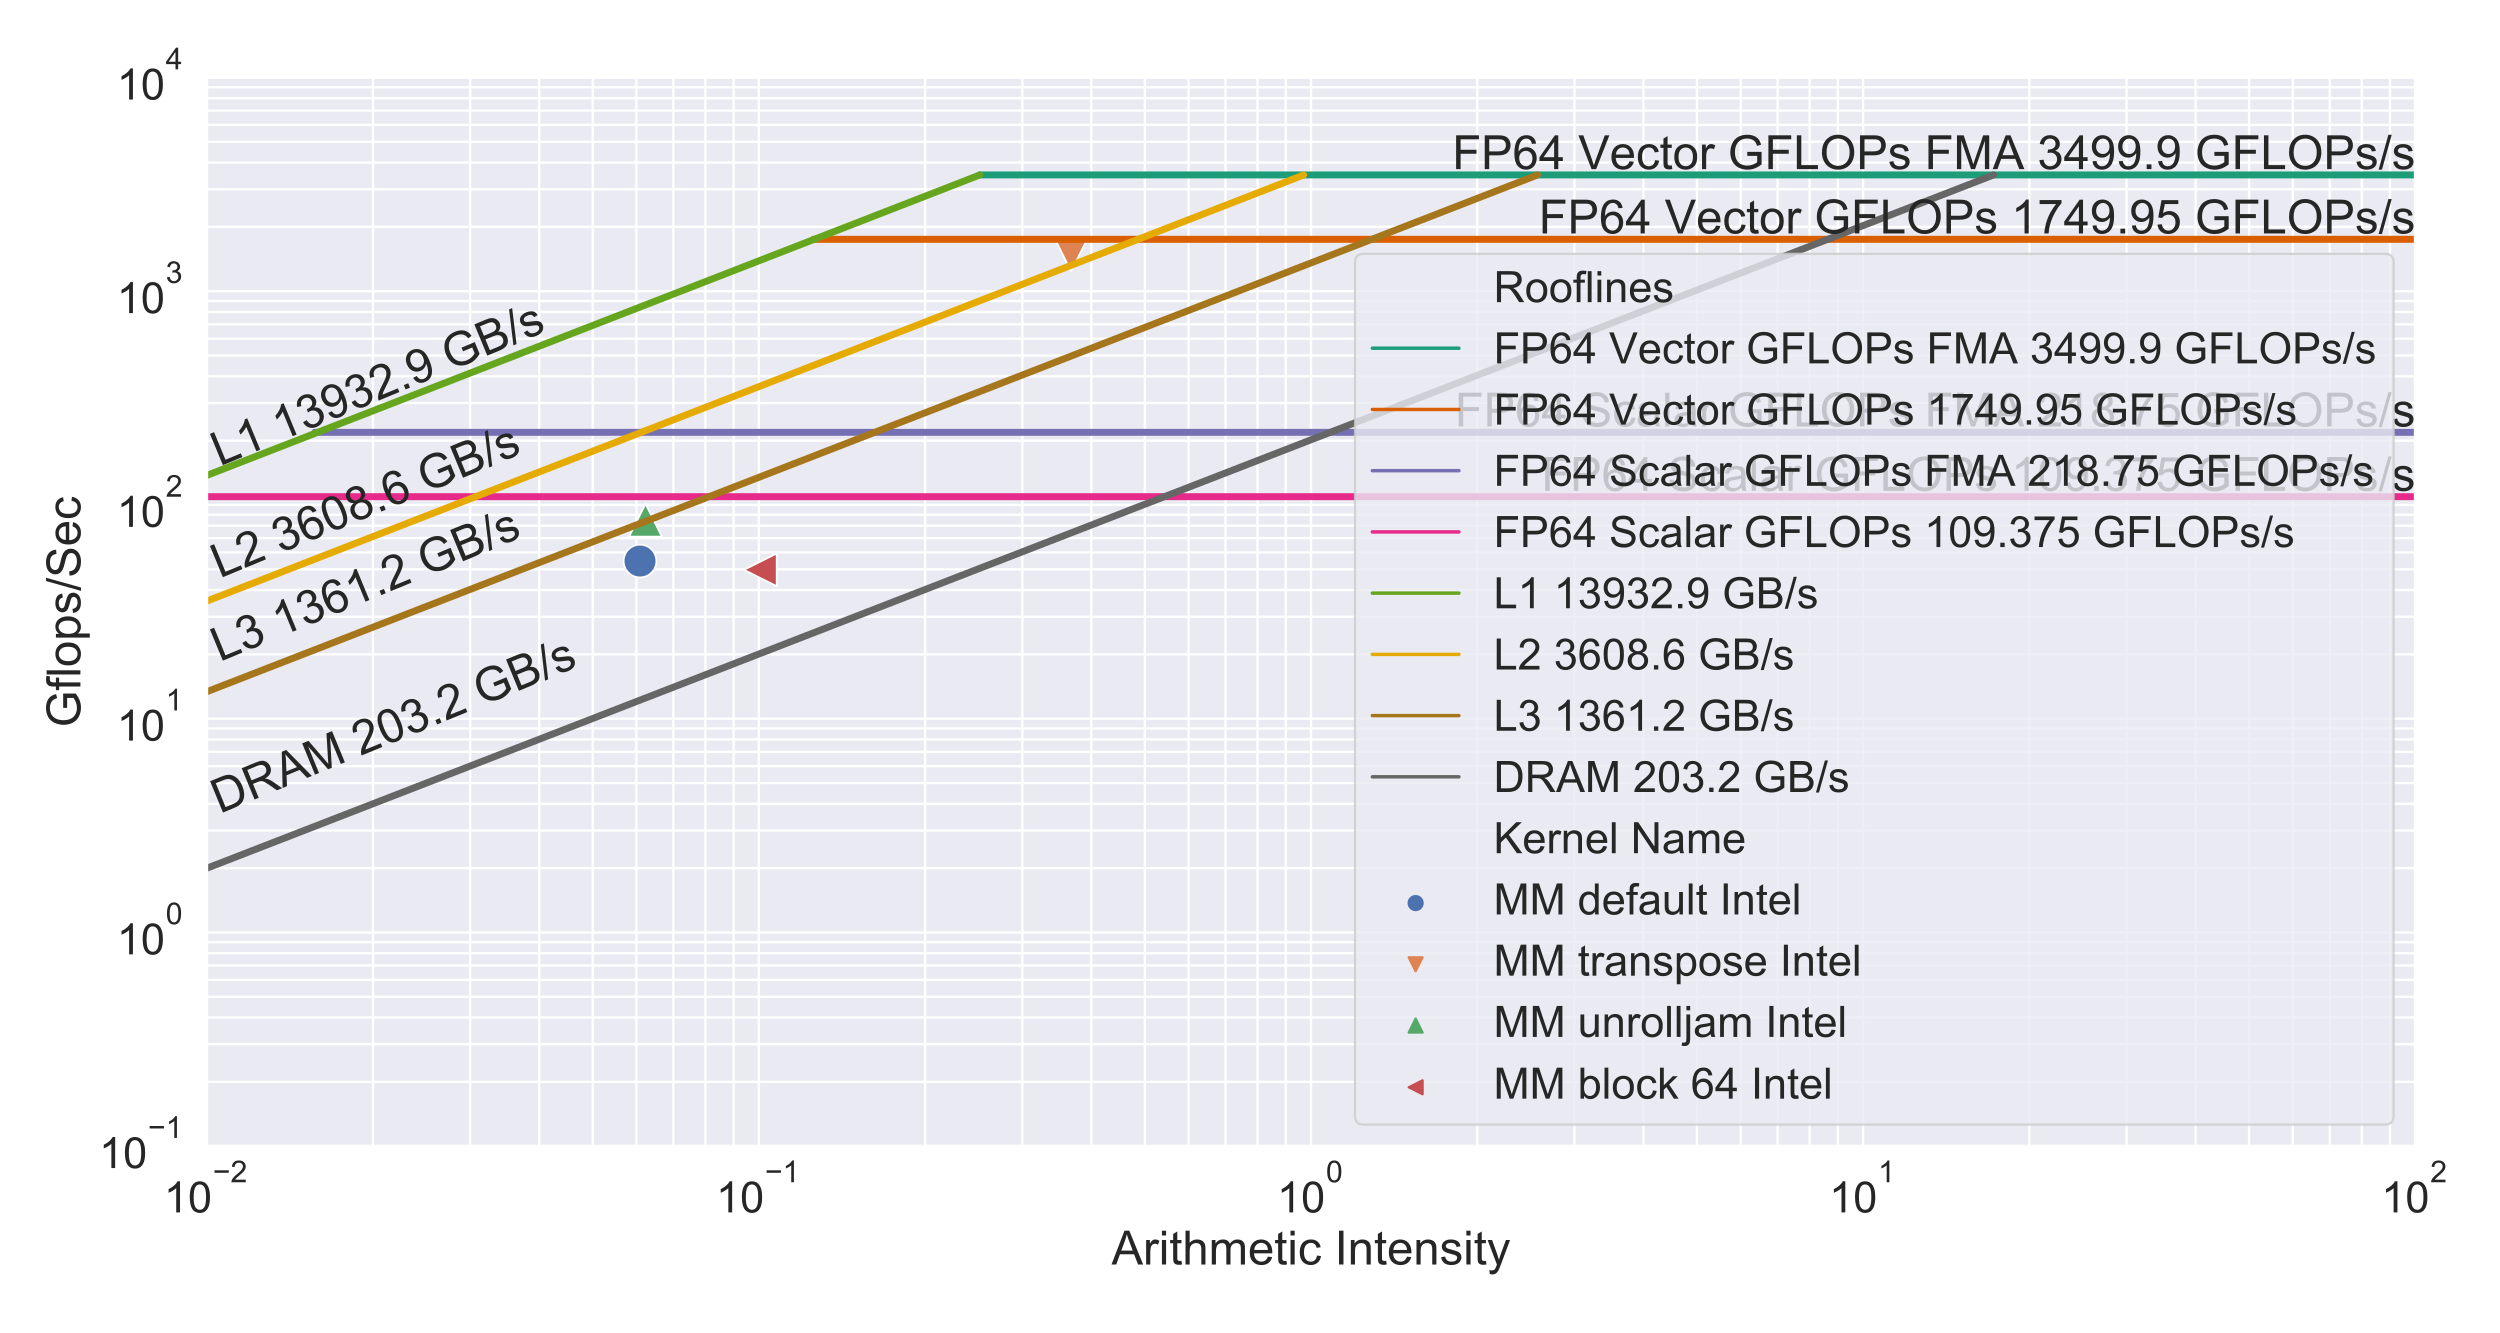 <?xml version="1.0" encoding="utf-8" standalone="no"?>
<!DOCTYPE svg PUBLIC "-//W3C//DTD SVG 1.1//EN"
  "http://www.w3.org/Graphics/SVG/1.1/DTD/svg11.dtd">
<!-- Created with matplotlib (http://matplotlib.org/) -->
<svg height="576pt" version="1.1" viewBox="0 0 1080 576" width="1080pt" xmlns="http://www.w3.org/2000/svg" xmlns:xlink="http://www.w3.org/1999/xlink">
 <defs>
  <style type="text/css">
*{stroke-linecap:butt;stroke-linejoin:round;}
  </style>
 </defs>
 <g id="figure_1">
  <g id="patch_1">
   <path d="M 0 576 
L 1080 576 
L 1080 0 
L 0 0 
z
" style="fill:#ffffff;"/>
  </g>
  <g id="axes_1">
   <g id="patch_2">
    <path d="M 89.315 495.161 
L 1043.401 495.161 
L 1043.401 33.48 
L 89.315 33.48 
z
" style="fill:#eaeaf2;"/>
   </g>
   <g id="matplotlib.axis_1">
    <g id="xtick_1">
     <g id="line2d_1">
      <path clip-path="url(#p839e5a87cf)" d="M 89.315 495.161 
L 89.315 33.48 
" style="fill:none;stroke:#ffffff;stroke-linecap:round;"/>
     </g>
     <g id="text_1">
      <!-- $\mathdefault{10^{-2}}$ -->
      <defs>
       <path d="M 37.25 0 
L 28.469 0 
L 28.469 56 
Q 25.297 52.984 20.141 49.953 
Q 14.984 46.922 10.891 45.406 
L 10.891 53.906 
Q 18.266 57.375 23.781 62.297 
Q 29.297 67.234 31.594 71.875 
L 37.25 71.875 
z
" id="ArialMT-31"/>
       <path d="M 4.156 35.297 
Q 4.156 48 6.766 55.734 
Q 9.375 63.484 14.516 67.672 
Q 19.672 71.875 27.484 71.875 
Q 33.25 71.875 37.594 69.547 
Q 41.938 67.234 44.766 62.859 
Q 47.609 58.5 49.219 52.219 
Q 50.828 45.953 50.828 35.297 
Q 50.828 22.703 48.234 14.969 
Q 45.656 7.234 40.5 3 
Q 35.359 -1.219 27.484 -1.219 
Q 17.141 -1.219 11.234 6.203 
Q 4.156 15.141 4.156 35.297 
z
M 13.188 35.297 
Q 13.188 17.672 17.312 11.828 
Q 21.438 6 27.484 6 
Q 33.547 6 37.672 11.859 
Q 41.797 17.719 41.797 35.297 
Q 41.797 52.984 37.672 58.781 
Q 33.547 64.594 27.391 64.594 
Q 21.344 64.594 17.719 59.469 
Q 13.188 52.938 13.188 35.297 
z
" id="ArialMT-30"/>
       <path d="M 52.828 31.203 
L 5.562 31.203 
L 5.562 39.406 
L 52.828 39.406 
z
" id="ArialMT-2212"/>
       <path d="M 50.344 8.453 
L 50.344 0 
L 3.031 0 
Q 2.938 3.172 4.047 6.109 
Q 5.859 10.938 9.828 15.625 
Q 13.812 20.312 21.344 26.469 
Q 33.016 36.031 37.109 41.625 
Q 41.219 47.219 41.219 52.203 
Q 41.219 57.422 37.469 61 
Q 33.734 64.594 27.734 64.594 
Q 21.391 64.594 17.578 60.781 
Q 13.766 56.984 13.719 50.25 
L 4.688 51.172 
Q 5.609 61.281 11.656 66.578 
Q 17.719 71.875 27.938 71.875 
Q 38.234 71.875 44.234 66.156 
Q 50.25 60.453 50.25 52 
Q 50.25 47.703 48.484 43.547 
Q 46.734 39.406 42.656 34.812 
Q 38.578 30.219 29.109 22.219 
Q 21.188 15.578 18.938 13.203 
Q 16.703 10.844 15.234 8.453 
z
" id="ArialMT-32"/>
      </defs>
      <g style="fill:#262626;" transform="translate(70.802 523.946)scale(0.187 -0.187)">
       <use transform="translate(0 0.994)" xlink:href="#ArialMT-31"/>
       <use transform="translate(55.615 0.994)" xlink:href="#ArialMT-30"/>
       <use transform="translate(112.973 70.688)scale(0.7)" xlink:href="#ArialMT-2212"/>
       <use transform="translate(153.852 70.688)scale(0.7)" xlink:href="#ArialMT-32"/>
      </g>
     </g>
    </g>
    <g id="xtick_2">
     <g id="line2d_2">
      <path clip-path="url(#p839e5a87cf)" d="M 327.836 495.161 
L 327.836 33.48 
" style="fill:none;stroke:#ffffff;stroke-linecap:round;"/>
     </g>
     <g id="text_2">
      <!-- $\mathdefault{10^{-1}}$ -->
      <g style="fill:#262626;" transform="translate(309.323 523.946)scale(0.187 -0.187)">
       <use transform="translate(0 0.994)" xlink:href="#ArialMT-31"/>
       <use transform="translate(55.615 0.994)" xlink:href="#ArialMT-30"/>
       <use transform="translate(112.973 70.688)scale(0.7)" xlink:href="#ArialMT-2212"/>
       <use transform="translate(153.852 70.688)scale(0.7)" xlink:href="#ArialMT-31"/>
      </g>
     </g>
    </g>
    <g id="xtick_3">
     <g id="line2d_3">
      <path clip-path="url(#p839e5a87cf)" d="M 566.358 495.161 
L 566.358 33.48 
" style="fill:none;stroke:#ffffff;stroke-linecap:round;"/>
     </g>
     <g id="text_3">
      <!-- $\mathdefault{10^{0}}$ -->
      <g style="fill:#262626;" transform="translate(551.679 523.946)scale(0.187 -0.187)">
       <use transform="translate(0 0.994)" xlink:href="#ArialMT-31"/>
       <use transform="translate(55.615 0.994)" xlink:href="#ArialMT-30"/>
       <use transform="translate(112.973 70.688)scale(0.7)" xlink:href="#ArialMT-30"/>
      </g>
     </g>
    </g>
    <g id="xtick_4">
     <g id="line2d_4">
      <path clip-path="url(#p839e5a87cf)" d="M 804.88 495.161 
L 804.88 33.48 
" style="fill:none;stroke:#ffffff;stroke-linecap:round;"/>
     </g>
     <g id="text_4">
      <!-- $\mathdefault{10^{1}}$ -->
      <g style="fill:#262626;" transform="translate(790.2 523.946)scale(0.187 -0.187)">
       <use transform="translate(0 0.994)" xlink:href="#ArialMT-31"/>
       <use transform="translate(55.615 0.994)" xlink:href="#ArialMT-30"/>
       <use transform="translate(112.973 70.688)scale(0.7)" xlink:href="#ArialMT-31"/>
      </g>
     </g>
    </g>
    <g id="xtick_5">
     <g id="line2d_5">
      <path clip-path="url(#p839e5a87cf)" d="M 1043.401 495.161 
L 1043.401 33.48 
" style="fill:none;stroke:#ffffff;stroke-linecap:round;"/>
     </g>
     <g id="text_5">
      <!-- $\mathdefault{10^{2}}$ -->
      <g style="fill:#262626;" transform="translate(1028.722 523.946)scale(0.187 -0.187)">
       <use transform="translate(0 0.994)" xlink:href="#ArialMT-31"/>
       <use transform="translate(55.615 0.994)" xlink:href="#ArialMT-30"/>
       <use transform="translate(112.973 70.688)scale(0.7)" xlink:href="#ArialMT-32"/>
      </g>
     </g>
    </g>
    <g id="xtick_6">
     <g id="line2d_6">
      <path clip-path="url(#p839e5a87cf)" d="M 161.117 495.161 
L 161.117 33.48 
" style="fill:none;stroke:#ffffff;stroke-linecap:round;"/>
     </g>
    </g>
    <g id="xtick_7">
     <g id="line2d_7">
      <path clip-path="url(#p839e5a87cf)" d="M 203.118 495.161 
L 203.118 33.48 
" style="fill:none;stroke:#ffffff;stroke-linecap:round;"/>
     </g>
    </g>
    <g id="xtick_8">
     <g id="line2d_8">
      <path clip-path="url(#p839e5a87cf)" d="M 232.919 495.161 
L 232.919 33.48 
" style="fill:none;stroke:#ffffff;stroke-linecap:round;"/>
     </g>
    </g>
    <g id="xtick_9">
     <g id="line2d_9">
      <path clip-path="url(#p839e5a87cf)" d="M 256.034 495.161 
L 256.034 33.48 
" style="fill:none;stroke:#ffffff;stroke-linecap:round;"/>
     </g>
    </g>
    <g id="xtick_10">
     <g id="line2d_10">
      <path clip-path="url(#p839e5a87cf)" d="M 274.921 495.161 
L 274.921 33.48 
" style="fill:none;stroke:#ffffff;stroke-linecap:round;"/>
     </g>
    </g>
    <g id="xtick_11">
     <g id="line2d_11">
      <path clip-path="url(#p839e5a87cf)" d="M 290.889 495.161 
L 290.889 33.48 
" style="fill:none;stroke:#ffffff;stroke-linecap:round;"/>
     </g>
    </g>
    <g id="xtick_12">
     <g id="line2d_12">
      <path clip-path="url(#p839e5a87cf)" d="M 304.721 495.161 
L 304.721 33.48 
" style="fill:none;stroke:#ffffff;stroke-linecap:round;"/>
     </g>
    </g>
    <g id="xtick_13">
     <g id="line2d_13">
      <path clip-path="url(#p839e5a87cf)" d="M 316.922 495.161 
L 316.922 33.48 
" style="fill:none;stroke:#ffffff;stroke-linecap:round;"/>
     </g>
    </g>
    <g id="xtick_14">
     <g id="line2d_14">
      <path clip-path="url(#p839e5a87cf)" d="M 399.639 495.161 
L 399.639 33.48 
" style="fill:none;stroke:#ffffff;stroke-linecap:round;"/>
     </g>
    </g>
    <g id="xtick_15">
     <g id="line2d_15">
      <path clip-path="url(#p839e5a87cf)" d="M 441.64 495.161 
L 441.64 33.48 
" style="fill:none;stroke:#ffffff;stroke-linecap:round;"/>
     </g>
    </g>
    <g id="xtick_16">
     <g id="line2d_16">
      <path clip-path="url(#p839e5a87cf)" d="M 471.441 495.161 
L 471.441 33.48 
" style="fill:none;stroke:#ffffff;stroke-linecap:round;"/>
     </g>
    </g>
    <g id="xtick_17">
     <g id="line2d_17">
      <path clip-path="url(#p839e5a87cf)" d="M 494.556 495.161 
L 494.556 33.48 
" style="fill:none;stroke:#ffffff;stroke-linecap:round;"/>
     </g>
    </g>
    <g id="xtick_18">
     <g id="line2d_18">
      <path clip-path="url(#p839e5a87cf)" d="M 513.442 495.161 
L 513.442 33.48 
" style="fill:none;stroke:#ffffff;stroke-linecap:round;"/>
     </g>
    </g>
    <g id="xtick_19">
     <g id="line2d_19">
      <path clip-path="url(#p839e5a87cf)" d="M 529.411 495.161 
L 529.411 33.48 
" style="fill:none;stroke:#ffffff;stroke-linecap:round;"/>
     </g>
    </g>
    <g id="xtick_20">
     <g id="line2d_20">
      <path clip-path="url(#p839e5a87cf)" d="M 543.243 495.161 
L 543.243 33.48 
" style="fill:none;stroke:#ffffff;stroke-linecap:round;"/>
     </g>
    </g>
    <g id="xtick_21">
     <g id="line2d_21">
      <path clip-path="url(#p839e5a87cf)" d="M 555.444 495.161 
L 555.444 33.48 
" style="fill:none;stroke:#ffffff;stroke-linecap:round;"/>
     </g>
    </g>
    <g id="xtick_22">
     <g id="line2d_22">
      <path clip-path="url(#p839e5a87cf)" d="M 638.16 495.161 
L 638.16 33.48 
" style="fill:none;stroke:#ffffff;stroke-linecap:round;"/>
     </g>
    </g>
    <g id="xtick_23">
     <g id="line2d_23">
      <path clip-path="url(#p839e5a87cf)" d="M 680.162 495.161 
L 680.162 33.48 
" style="fill:none;stroke:#ffffff;stroke-linecap:round;"/>
     </g>
    </g>
    <g id="xtick_24">
     <g id="line2d_24">
      <path clip-path="url(#p839e5a87cf)" d="M 709.962 495.161 
L 709.962 33.48 
" style="fill:none;stroke:#ffffff;stroke-linecap:round;"/>
     </g>
    </g>
    <g id="xtick_25">
     <g id="line2d_25">
      <path clip-path="url(#p839e5a87cf)" d="M 733.077 495.161 
L 733.077 33.48 
" style="fill:none;stroke:#ffffff;stroke-linecap:round;"/>
     </g>
    </g>
    <g id="xtick_26">
     <g id="line2d_26">
      <path clip-path="url(#p839e5a87cf)" d="M 751.964 495.161 
L 751.964 33.48 
" style="fill:none;stroke:#ffffff;stroke-linecap:round;"/>
     </g>
    </g>
    <g id="xtick_27">
     <g id="line2d_27">
      <path clip-path="url(#p839e5a87cf)" d="M 767.932 495.161 
L 767.932 33.48 
" style="fill:none;stroke:#ffffff;stroke-linecap:round;"/>
     </g>
    </g>
    <g id="xtick_28">
     <g id="line2d_28">
      <path clip-path="url(#p839e5a87cf)" d="M 781.765 495.161 
L 781.765 33.48 
" style="fill:none;stroke:#ffffff;stroke-linecap:round;"/>
     </g>
    </g>
    <g id="xtick_29">
     <g id="line2d_29">
      <path clip-path="url(#p839e5a87cf)" d="M 793.965 495.161 
L 793.965 33.48 
" style="fill:none;stroke:#ffffff;stroke-linecap:round;"/>
     </g>
    </g>
    <g id="xtick_30">
     <g id="line2d_30">
      <path clip-path="url(#p839e5a87cf)" d="M 876.682 495.161 
L 876.682 33.48 
" style="fill:none;stroke:#ffffff;stroke-linecap:round;"/>
     </g>
    </g>
    <g id="xtick_31">
     <g id="line2d_31">
      <path clip-path="url(#p839e5a87cf)" d="M 918.683 495.161 
L 918.683 33.48 
" style="fill:none;stroke:#ffffff;stroke-linecap:round;"/>
     </g>
    </g>
    <g id="xtick_32">
     <g id="line2d_32">
      <path clip-path="url(#p839e5a87cf)" d="M 948.484 495.161 
L 948.484 33.48 
" style="fill:none;stroke:#ffffff;stroke-linecap:round;"/>
     </g>
    </g>
    <g id="xtick_33">
     <g id="line2d_33">
      <path clip-path="url(#p839e5a87cf)" d="M 971.599 495.161 
L 971.599 33.48 
" style="fill:none;stroke:#ffffff;stroke-linecap:round;"/>
     </g>
    </g>
    <g id="xtick_34">
     <g id="line2d_34">
      <path clip-path="url(#p839e5a87cf)" d="M 990.486 495.161 
L 990.486 33.48 
" style="fill:none;stroke:#ffffff;stroke-linecap:round;"/>
     </g>
    </g>
    <g id="xtick_35">
     <g id="line2d_35">
      <path clip-path="url(#p839e5a87cf)" d="M 1006.454 495.161 
L 1006.454 33.48 
" style="fill:none;stroke:#ffffff;stroke-linecap:round;"/>
     </g>
    </g>
    <g id="xtick_36">
     <g id="line2d_36">
      <path clip-path="url(#p839e5a87cf)" d="M 1020.286 495.161 
L 1020.286 33.48 
" style="fill:none;stroke:#ffffff;stroke-linecap:round;"/>
     </g>
    </g>
    <g id="xtick_37">
     <g id="line2d_37">
      <path clip-path="url(#p839e5a87cf)" d="M 1032.487 495.161 
L 1032.487 33.48 
" style="fill:none;stroke:#ffffff;stroke-linecap:round;"/>
     </g>
    </g>
    <g id="text_6">
     <!-- Arithmetic Intensity -->
     <defs>
      <path d="M -0.141 0 
L 27.344 71.578 
L 37.547 71.578 
L 66.844 0 
L 56.062 0 
L 47.703 21.688 
L 17.781 21.688 
L 9.906 0 
z
M 20.516 29.391 
L 44.781 29.391 
L 37.312 49.219 
Q 33.891 58.25 32.234 64.062 
Q 30.859 57.172 28.375 50.391 
z
" id="ArialMT-41"/>
      <path d="M 6.5 0 
L 6.5 51.859 
L 14.406 51.859 
L 14.406 44 
Q 17.438 49.516 20 51.266 
Q 22.562 53.031 25.641 53.031 
Q 30.078 53.031 34.672 50.203 
L 31.641 42.047 
Q 28.422 43.953 25.203 43.953 
Q 22.312 43.953 20.016 42.219 
Q 17.719 40.484 16.75 37.406 
Q 15.281 32.719 15.281 27.156 
L 15.281 0 
z
" id="ArialMT-72"/>
      <path d="M 6.641 61.469 
L 6.641 71.578 
L 15.438 71.578 
L 15.438 61.469 
z
M 6.641 0 
L 6.641 51.859 
L 15.438 51.859 
L 15.438 0 
z
" id="ArialMT-69"/>
      <path d="M 25.781 7.859 
L 27.047 0.094 
Q 23.344 -0.688 20.406 -0.688 
Q 15.625 -0.688 12.984 0.828 
Q 10.359 2.344 9.281 4.812 
Q 8.203 7.281 8.203 15.188 
L 8.203 45.016 
L 1.766 45.016 
L 1.766 51.859 
L 8.203 51.859 
L 8.203 64.703 
L 16.938 69.969 
L 16.938 51.859 
L 25.781 51.859 
L 25.781 45.016 
L 16.938 45.016 
L 16.938 14.703 
Q 16.938 10.938 17.406 9.859 
Q 17.875 8.797 18.922 8.156 
Q 19.969 7.516 21.922 7.516 
Q 23.391 7.516 25.781 7.859 
z
" id="ArialMT-74"/>
      <path d="M 6.594 0 
L 6.594 71.578 
L 15.375 71.578 
L 15.375 45.906 
Q 21.531 53.031 30.906 53.031 
Q 36.672 53.031 40.922 50.75 
Q 45.172 48.484 47 44.484 
Q 48.828 40.484 48.828 32.859 
L 48.828 0 
L 40.047 0 
L 40.047 32.859 
Q 40.047 39.453 37.188 42.453 
Q 34.328 45.453 29.109 45.453 
Q 25.203 45.453 21.75 43.422 
Q 18.312 41.406 16.844 37.938 
Q 15.375 34.469 15.375 28.375 
L 15.375 0 
z
" id="ArialMT-68"/>
      <path d="M 6.594 0 
L 6.594 51.859 
L 14.453 51.859 
L 14.453 44.578 
Q 16.891 48.391 20.938 50.703 
Q 25 53.031 30.172 53.031 
Q 35.938 53.031 39.625 50.641 
Q 43.312 48.25 44.828 43.953 
Q 50.984 53.031 60.844 53.031 
Q 68.562 53.031 72.703 48.75 
Q 76.859 44.484 76.859 35.594 
L 76.859 0 
L 68.109 0 
L 68.109 32.672 
Q 68.109 37.938 67.25 40.25 
Q 66.406 42.578 64.156 43.984 
Q 61.922 45.406 58.891 45.406 
Q 53.422 45.406 49.797 41.766 
Q 46.188 38.141 46.188 30.125 
L 46.188 0 
L 37.406 0 
L 37.406 33.688 
Q 37.406 39.547 35.25 42.469 
Q 33.109 45.406 28.219 45.406 
Q 24.516 45.406 21.359 43.453 
Q 18.219 41.5 16.797 37.734 
Q 15.375 33.984 15.375 26.906 
L 15.375 0 
z
" id="ArialMT-6d"/>
      <path d="M 42.094 16.703 
L 51.172 15.578 
Q 49.031 7.625 43.219 3.219 
Q 37.406 -1.172 28.375 -1.172 
Q 17 -1.172 10.328 5.828 
Q 3.656 12.844 3.656 25.484 
Q 3.656 38.578 10.391 45.797 
Q 17.141 53.031 27.875 53.031 
Q 38.281 53.031 44.875 45.953 
Q 51.469 38.875 51.469 26.031 
Q 51.469 25.25 51.422 23.688 
L 12.75 23.688 
Q 13.234 15.141 17.578 10.594 
Q 21.922 6.062 28.422 6.062 
Q 33.25 6.062 36.672 8.594 
Q 40.094 11.141 42.094 16.703 
z
M 13.234 30.906 
L 42.188 30.906 
Q 41.609 37.453 38.875 40.719 
Q 34.672 45.797 27.984 45.797 
Q 21.922 45.797 17.797 41.75 
Q 13.672 37.703 13.234 30.906 
z
" id="ArialMT-65"/>
      <path d="M 40.438 19 
L 49.078 17.875 
Q 47.656 8.938 41.812 3.875 
Q 35.984 -1.172 27.484 -1.172 
Q 16.844 -1.172 10.375 5.781 
Q 3.906 12.75 3.906 25.734 
Q 3.906 34.125 6.688 40.422 
Q 9.469 46.734 15.156 49.875 
Q 20.844 53.031 27.547 53.031 
Q 35.984 53.031 41.359 48.75 
Q 46.734 44.484 48.25 36.625 
L 39.703 35.297 
Q 38.484 40.531 35.375 43.156 
Q 32.281 45.797 27.875 45.797 
Q 21.234 45.797 17.078 41.031 
Q 12.938 36.281 12.938 25.984 
Q 12.938 15.531 16.938 10.797 
Q 20.953 6.062 27.391 6.062 
Q 32.562 6.062 36.031 9.234 
Q 39.5 12.406 40.438 19 
z
" id="ArialMT-63"/>
      <path id="ArialMT-20"/>
      <path d="M 9.328 0 
L 9.328 71.578 
L 18.797 71.578 
L 18.797 0 
z
" id="ArialMT-49"/>
      <path d="M 6.594 0 
L 6.594 51.859 
L 14.5 51.859 
L 14.5 44.484 
Q 20.219 53.031 31 53.031 
Q 35.688 53.031 39.625 51.344 
Q 43.562 49.656 45.516 46.922 
Q 47.469 44.188 48.25 40.438 
Q 48.734 37.984 48.734 31.891 
L 48.734 0 
L 39.938 0 
L 39.938 31.547 
Q 39.938 36.922 38.906 39.578 
Q 37.891 42.234 35.281 43.812 
Q 32.672 45.406 29.156 45.406 
Q 23.531 45.406 19.453 41.844 
Q 15.375 38.281 15.375 28.328 
L 15.375 0 
z
" id="ArialMT-6e"/>
      <path d="M 3.078 15.484 
L 11.766 16.844 
Q 12.5 11.625 15.844 8.844 
Q 19.188 6.062 25.203 6.062 
Q 31.25 6.062 34.172 8.516 
Q 37.109 10.984 37.109 14.312 
Q 37.109 17.281 34.516 19 
Q 32.719 20.172 25.531 21.969 
Q 15.875 24.422 12.141 26.203 
Q 8.406 27.984 6.469 31.125 
Q 4.547 34.281 4.547 38.094 
Q 4.547 41.547 6.125 44.5 
Q 7.719 47.469 10.453 49.422 
Q 12.5 50.922 16.031 51.969 
Q 19.578 53.031 23.641 53.031 
Q 29.734 53.031 34.344 51.266 
Q 38.969 49.516 41.156 46.5 
Q 43.359 43.5 44.188 38.484 
L 35.594 37.312 
Q 35.016 41.312 32.203 43.547 
Q 29.391 45.797 24.266 45.797 
Q 18.219 45.797 15.625 43.797 
Q 13.031 41.797 13.031 39.109 
Q 13.031 37.406 14.109 36.031 
Q 15.188 34.625 17.484 33.688 
Q 18.797 33.203 25.25 31.453 
Q 34.578 28.953 38.25 27.359 
Q 41.938 25.781 44.031 22.75 
Q 46.141 19.734 46.141 15.234 
Q 46.141 10.844 43.578 6.953 
Q 41.016 3.078 36.172 0.953 
Q 31.344 -1.172 25.25 -1.172 
Q 15.141 -1.172 9.844 3.031 
Q 4.547 7.234 3.078 15.484 
z
" id="ArialMT-73"/>
      <path d="M 6.203 -19.969 
L 5.219 -11.719 
Q 8.109 -12.5 10.25 -12.5 
Q 13.188 -12.5 14.938 -11.516 
Q 16.703 -10.547 17.828 -8.797 
Q 18.656 -7.469 20.516 -2.25 
Q 20.75 -1.516 21.297 -0.094 
L 1.609 51.859 
L 11.078 51.859 
L 21.875 21.828 
Q 23.969 16.109 25.641 9.812 
Q 27.156 15.875 29.25 21.625 
L 40.328 51.859 
L 49.125 51.859 
L 29.391 -0.875 
Q 26.219 -9.422 24.469 -12.641 
Q 22.125 -17 19.094 -19.016 
Q 16.062 -21.047 11.859 -21.047 
Q 9.328 -21.047 6.203 -19.969 
z
" id="ArialMT-79"/>
     </defs>
     <g style="fill:#262626;" transform="translate(480.2 546.264)scale(0.204 -0.204)">
      <use xlink:href="#ArialMT-41"/>
      <use x="66.699" xlink:href="#ArialMT-72"/>
      <use x="100" xlink:href="#ArialMT-69"/>
      <use x="122.217" xlink:href="#ArialMT-74"/>
      <use x="150" xlink:href="#ArialMT-68"/>
      <use x="205.615" xlink:href="#ArialMT-6d"/>
      <use x="288.916" xlink:href="#ArialMT-65"/>
      <use x="344.531" xlink:href="#ArialMT-74"/>
      <use x="372.314" xlink:href="#ArialMT-69"/>
      <use x="394.531" xlink:href="#ArialMT-63"/>
      <use x="444.531" xlink:href="#ArialMT-20"/>
      <use x="472.314" xlink:href="#ArialMT-49"/>
      <use x="500.098" xlink:href="#ArialMT-6e"/>
      <use x="555.713" xlink:href="#ArialMT-74"/>
      <use x="583.496" xlink:href="#ArialMT-65"/>
      <use x="639.111" xlink:href="#ArialMT-6e"/>
      <use x="694.727" xlink:href="#ArialMT-73"/>
      <use x="744.727" xlink:href="#ArialMT-69"/>
      <use x="766.943" xlink:href="#ArialMT-74"/>
      <use x="794.727" xlink:href="#ArialMT-79"/>
     </g>
    </g>
   </g>
   <g id="matplotlib.axis_2">
    <g id="ytick_1">
     <g id="line2d_38">
      <path clip-path="url(#p839e5a87cf)" d="M 89.315 495.161 
L 1043.401 495.161 
" style="fill:none;stroke:#ffffff;stroke-linecap:round;"/>
     </g>
     <g id="text_7">
      <!-- $\mathdefault{10^{-1}}$ -->
      <g style="fill:#262626;" transform="translate(42.789 504.803)scale(0.187 -0.187)">
       <use transform="translate(0 0.994)" xlink:href="#ArialMT-31"/>
       <use transform="translate(55.615 0.994)" xlink:href="#ArialMT-30"/>
       <use transform="translate(112.973 70.688)scale(0.7)" xlink:href="#ArialMT-2212"/>
       <use transform="translate(153.852 70.688)scale(0.7)" xlink:href="#ArialMT-31"/>
      </g>
     </g>
    </g>
    <g id="ytick_2">
     <g id="line2d_39">
      <path clip-path="url(#p839e5a87cf)" d="M 89.315 402.825 
L 1043.401 402.825 
" style="fill:none;stroke:#ffffff;stroke-linecap:round;"/>
     </g>
     <g id="text_8">
      <!-- $\mathdefault{10^{0}}$ -->
      <g style="fill:#262626;" transform="translate(50.456 412.467)scale(0.187 -0.187)">
       <use transform="translate(0 0.994)" xlink:href="#ArialMT-31"/>
       <use transform="translate(55.615 0.994)" xlink:href="#ArialMT-30"/>
       <use transform="translate(112.973 70.688)scale(0.7)" xlink:href="#ArialMT-30"/>
      </g>
     </g>
    </g>
    <g id="ytick_3">
     <g id="line2d_40">
      <path clip-path="url(#p839e5a87cf)" d="M 89.315 310.489 
L 1043.401 310.489 
" style="fill:none;stroke:#ffffff;stroke-linecap:round;"/>
     </g>
     <g id="text_9">
      <!-- $\mathdefault{10^{1}}$ -->
      <g style="fill:#262626;" transform="translate(50.456 320.131)scale(0.187 -0.187)">
       <use transform="translate(0 0.994)" xlink:href="#ArialMT-31"/>
       <use transform="translate(55.615 0.994)" xlink:href="#ArialMT-30"/>
       <use transform="translate(112.973 70.688)scale(0.7)" xlink:href="#ArialMT-31"/>
      </g>
     </g>
    </g>
    <g id="ytick_4">
     <g id="line2d_41">
      <path clip-path="url(#p839e5a87cf)" d="M 89.315 218.153 
L 1043.401 218.153 
" style="fill:none;stroke:#ffffff;stroke-linecap:round;"/>
     </g>
     <g id="text_10">
      <!-- $\mathdefault{10^{2}}$ -->
      <g style="fill:#262626;" transform="translate(50.456 227.795)scale(0.187 -0.187)">
       <use transform="translate(0 0.994)" xlink:href="#ArialMT-31"/>
       <use transform="translate(55.615 0.994)" xlink:href="#ArialMT-30"/>
       <use transform="translate(112.973 70.688)scale(0.7)" xlink:href="#ArialMT-32"/>
      </g>
     </g>
    </g>
    <g id="ytick_5">
     <g id="line2d_42">
      <path clip-path="url(#p839e5a87cf)" d="M 89.315 125.817 
L 1043.401 125.817 
" style="fill:none;stroke:#ffffff;stroke-linecap:round;"/>
     </g>
     <g id="text_11">
      <!-- $\mathdefault{10^{3}}$ -->
      <defs>
       <path d="M 4.203 18.891 
L 12.984 20.062 
Q 14.5 12.594 18.141 9.297 
Q 21.781 6 27 6 
Q 33.203 6 37.469 10.297 
Q 41.75 14.594 41.75 20.953 
Q 41.75 27 37.797 30.922 
Q 33.844 34.859 27.734 34.859 
Q 25.25 34.859 21.531 33.891 
L 22.516 41.609 
Q 23.391 41.5 23.922 41.5 
Q 29.547 41.5 34.031 44.422 
Q 38.531 47.359 38.531 53.469 
Q 38.531 58.297 35.25 61.469 
Q 31.984 64.656 26.812 64.656 
Q 21.688 64.656 18.266 61.422 
Q 14.844 58.203 13.875 51.766 
L 5.078 53.328 
Q 6.688 62.156 12.391 67.016 
Q 18.109 71.875 26.609 71.875 
Q 32.469 71.875 37.391 69.359 
Q 42.328 66.844 44.938 62.5 
Q 47.562 58.156 47.562 53.266 
Q 47.562 48.641 45.062 44.828 
Q 42.578 41.016 37.703 38.766 
Q 44.047 37.312 47.562 32.688 
Q 51.078 28.078 51.078 21.141 
Q 51.078 11.766 44.234 5.25 
Q 37.406 -1.266 26.953 -1.266 
Q 17.531 -1.266 11.297 4.344 
Q 5.078 9.969 4.203 18.891 
z
" id="ArialMT-33"/>
      </defs>
      <g style="fill:#262626;" transform="translate(50.456 135.459)scale(0.187 -0.187)">
       <use transform="translate(0 0.994)" xlink:href="#ArialMT-31"/>
       <use transform="translate(55.615 0.994)" xlink:href="#ArialMT-30"/>
       <use transform="translate(112.973 70.688)scale(0.7)" xlink:href="#ArialMT-33"/>
      </g>
     </g>
    </g>
    <g id="ytick_6">
     <g id="line2d_43">
      <path clip-path="url(#p839e5a87cf)" d="M 89.315 33.48 
L 1043.401 33.48 
" style="fill:none;stroke:#ffffff;stroke-linecap:round;"/>
     </g>
     <g id="text_12">
      <!-- $\mathdefault{10^{4}}$ -->
      <defs>
       <path d="M 32.328 0 
L 32.328 17.141 
L 1.266 17.141 
L 1.266 25.203 
L 33.938 71.578 
L 41.109 71.578 
L 41.109 25.203 
L 50.781 25.203 
L 50.781 17.141 
L 41.109 17.141 
L 41.109 0 
z
M 32.328 25.203 
L 32.328 57.469 
L 9.906 25.203 
z
" id="ArialMT-34"/>
      </defs>
      <g style="fill:#262626;" transform="translate(50.456 43.029)scale(0.187 -0.187)">
       <use transform="translate(0 0.202)" xlink:href="#ArialMT-31"/>
       <use transform="translate(55.615 0.202)" xlink:href="#ArialMT-30"/>
       <use transform="translate(112.973 69.895)scale(0.7)" xlink:href="#ArialMT-34"/>
      </g>
     </g>
    </g>
    <g id="ytick_7">
     <g id="line2d_44">
      <path clip-path="url(#p839e5a87cf)" d="M 89.315 467.365 
L 1043.401 467.365 
" style="fill:none;stroke:#ffffff;stroke-linecap:round;"/>
     </g>
    </g>
    <g id="ytick_8">
     <g id="line2d_45">
      <path clip-path="url(#p839e5a87cf)" d="M 89.315 451.106 
L 1043.401 451.106 
" style="fill:none;stroke:#ffffff;stroke-linecap:round;"/>
     </g>
    </g>
    <g id="ytick_9">
     <g id="line2d_46">
      <path clip-path="url(#p839e5a87cf)" d="M 89.315 439.569 
L 1043.401 439.569 
" style="fill:none;stroke:#ffffff;stroke-linecap:round;"/>
     </g>
    </g>
    <g id="ytick_10">
     <g id="line2d_47">
      <path clip-path="url(#p839e5a87cf)" d="M 89.315 430.621 
L 1043.401 430.621 
" style="fill:none;stroke:#ffffff;stroke-linecap:round;"/>
     </g>
    </g>
    <g id="ytick_11">
     <g id="line2d_48">
      <path clip-path="url(#p839e5a87cf)" d="M 89.315 423.31 
L 1043.401 423.31 
" style="fill:none;stroke:#ffffff;stroke-linecap:round;"/>
     </g>
    </g>
    <g id="ytick_12">
     <g id="line2d_49">
      <path clip-path="url(#p839e5a87cf)" d="M 89.315 417.128 
L 1043.401 417.128 
" style="fill:none;stroke:#ffffff;stroke-linecap:round;"/>
     </g>
    </g>
    <g id="ytick_13">
     <g id="line2d_50">
      <path clip-path="url(#p839e5a87cf)" d="M 89.315 411.773 
L 1043.401 411.773 
" style="fill:none;stroke:#ffffff;stroke-linecap:round;"/>
     </g>
    </g>
    <g id="ytick_14">
     <g id="line2d_51">
      <path clip-path="url(#p839e5a87cf)" d="M 89.315 407.05 
L 1043.401 407.05 
" style="fill:none;stroke:#ffffff;stroke-linecap:round;"/>
     </g>
    </g>
    <g id="ytick_15">
     <g id="line2d_52">
      <path clip-path="url(#p839e5a87cf)" d="M 89.315 375.029 
L 1043.401 375.029 
" style="fill:none;stroke:#ffffff;stroke-linecap:round;"/>
     </g>
    </g>
    <g id="ytick_16">
     <g id="line2d_53">
      <path clip-path="url(#p839e5a87cf)" d="M 89.315 358.77 
L 1043.401 358.77 
" style="fill:none;stroke:#ffffff;stroke-linecap:round;"/>
     </g>
    </g>
    <g id="ytick_17">
     <g id="line2d_54">
      <path clip-path="url(#p839e5a87cf)" d="M 89.315 347.233 
L 1043.401 347.233 
" style="fill:none;stroke:#ffffff;stroke-linecap:round;"/>
     </g>
    </g>
    <g id="ytick_18">
     <g id="line2d_55">
      <path clip-path="url(#p839e5a87cf)" d="M 89.315 338.285 
L 1043.401 338.285 
" style="fill:none;stroke:#ffffff;stroke-linecap:round;"/>
     </g>
    </g>
    <g id="ytick_19">
     <g id="line2d_56">
      <path clip-path="url(#p839e5a87cf)" d="M 89.315 330.974 
L 1043.401 330.974 
" style="fill:none;stroke:#ffffff;stroke-linecap:round;"/>
     </g>
    </g>
    <g id="ytick_20">
     <g id="line2d_57">
      <path clip-path="url(#p839e5a87cf)" d="M 89.315 324.792 
L 1043.401 324.792 
" style="fill:none;stroke:#ffffff;stroke-linecap:round;"/>
     </g>
    </g>
    <g id="ytick_21">
     <g id="line2d_58">
      <path clip-path="url(#p839e5a87cf)" d="M 89.315 319.437 
L 1043.401 319.437 
" style="fill:none;stroke:#ffffff;stroke-linecap:round;"/>
     </g>
    </g>
    <g id="ytick_22">
     <g id="line2d_59">
      <path clip-path="url(#p839e5a87cf)" d="M 89.315 314.714 
L 1043.401 314.714 
" style="fill:none;stroke:#ffffff;stroke-linecap:round;"/>
     </g>
    </g>
    <g id="ytick_23">
     <g id="line2d_60">
      <path clip-path="url(#p839e5a87cf)" d="M 89.315 282.693 
L 1043.401 282.693 
" style="fill:none;stroke:#ffffff;stroke-linecap:round;"/>
     </g>
    </g>
    <g id="ytick_24">
     <g id="line2d_61">
      <path clip-path="url(#p839e5a87cf)" d="M 89.315 266.433 
L 1043.401 266.433 
" style="fill:none;stroke:#ffffff;stroke-linecap:round;"/>
     </g>
    </g>
    <g id="ytick_25">
     <g id="line2d_62">
      <path clip-path="url(#p839e5a87cf)" d="M 89.315 254.897 
L 1043.401 254.897 
" style="fill:none;stroke:#ffffff;stroke-linecap:round;"/>
     </g>
    </g>
    <g id="ytick_26">
     <g id="line2d_63">
      <path clip-path="url(#p839e5a87cf)" d="M 89.315 245.949 
L 1043.401 245.949 
" style="fill:none;stroke:#ffffff;stroke-linecap:round;"/>
     </g>
    </g>
    <g id="ytick_27">
     <g id="line2d_64">
      <path clip-path="url(#p839e5a87cf)" d="M 89.315 238.637 
L 1043.401 238.637 
" style="fill:none;stroke:#ffffff;stroke-linecap:round;"/>
     </g>
    </g>
    <g id="ytick_28">
     <g id="line2d_65">
      <path clip-path="url(#p839e5a87cf)" d="M 89.315 232.456 
L 1043.401 232.456 
" style="fill:none;stroke:#ffffff;stroke-linecap:round;"/>
     </g>
    </g>
    <g id="ytick_29">
     <g id="line2d_66">
      <path clip-path="url(#p839e5a87cf)" d="M 89.315 227.101 
L 1043.401 227.101 
" style="fill:none;stroke:#ffffff;stroke-linecap:round;"/>
     </g>
    </g>
    <g id="ytick_30">
     <g id="line2d_67">
      <path clip-path="url(#p839e5a87cf)" d="M 89.315 222.378 
L 1043.401 222.378 
" style="fill:none;stroke:#ffffff;stroke-linecap:round;"/>
     </g>
    </g>
    <g id="ytick_31">
     <g id="line2d_68">
      <path clip-path="url(#p839e5a87cf)" d="M 89.315 190.357 
L 1043.401 190.357 
" style="fill:none;stroke:#ffffff;stroke-linecap:round;"/>
     </g>
    </g>
    <g id="ytick_32">
     <g id="line2d_69">
      <path clip-path="url(#p839e5a87cf)" d="M 89.315 174.097 
L 1043.401 174.097 
" style="fill:none;stroke:#ffffff;stroke-linecap:round;"/>
     </g>
    </g>
    <g id="ytick_33">
     <g id="line2d_70">
      <path clip-path="url(#p839e5a87cf)" d="M 89.315 162.561 
L 1043.401 162.561 
" style="fill:none;stroke:#ffffff;stroke-linecap:round;"/>
     </g>
    </g>
    <g id="ytick_34">
     <g id="line2d_71">
      <path clip-path="url(#p839e5a87cf)" d="M 89.315 153.613 
L 1043.401 153.613 
" style="fill:none;stroke:#ffffff;stroke-linecap:round;"/>
     </g>
    </g>
    <g id="ytick_35">
     <g id="line2d_72">
      <path clip-path="url(#p839e5a87cf)" d="M 89.315 146.301 
L 1043.401 146.301 
" style="fill:none;stroke:#ffffff;stroke-linecap:round;"/>
     </g>
    </g>
    <g id="ytick_36">
     <g id="line2d_73">
      <path clip-path="url(#p839e5a87cf)" d="M 89.315 140.12 
L 1043.401 140.12 
" style="fill:none;stroke:#ffffff;stroke-linecap:round;"/>
     </g>
    </g>
    <g id="ytick_37">
     <g id="line2d_74">
      <path clip-path="url(#p839e5a87cf)" d="M 89.315 134.765 
L 1043.401 134.765 
" style="fill:none;stroke:#ffffff;stroke-linecap:round;"/>
     </g>
    </g>
    <g id="ytick_38">
     <g id="line2d_75">
      <path clip-path="url(#p839e5a87cf)" d="M 89.315 130.042 
L 1043.401 130.042 
" style="fill:none;stroke:#ffffff;stroke-linecap:round;"/>
     </g>
    </g>
    <g id="ytick_39">
     <g id="line2d_76">
      <path clip-path="url(#p839e5a87cf)" d="M 89.315 98.021 
L 1043.401 98.021 
" style="fill:none;stroke:#ffffff;stroke-linecap:round;"/>
     </g>
    </g>
    <g id="ytick_40">
     <g id="line2d_77">
      <path clip-path="url(#p839e5a87cf)" d="M 89.315 81.761 
L 1043.401 81.761 
" style="fill:none;stroke:#ffffff;stroke-linecap:round;"/>
     </g>
    </g>
    <g id="ytick_41">
     <g id="line2d_78">
      <path clip-path="url(#p839e5a87cf)" d="M 89.315 70.225 
L 1043.401 70.225 
" style="fill:none;stroke:#ffffff;stroke-linecap:round;"/>
     </g>
    </g>
    <g id="ytick_42">
     <g id="line2d_79">
      <path clip-path="url(#p839e5a87cf)" d="M 89.315 61.276 
L 1043.401 61.276 
" style="fill:none;stroke:#ffffff;stroke-linecap:round;"/>
     </g>
    </g>
    <g id="ytick_43">
     <g id="line2d_80">
      <path clip-path="url(#p839e5a87cf)" d="M 89.315 53.965 
L 1043.401 53.965 
" style="fill:none;stroke:#ffffff;stroke-linecap:round;"/>
     </g>
    </g>
    <g id="ytick_44">
     <g id="line2d_81">
      <path clip-path="url(#p839e5a87cf)" d="M 89.315 47.783 
L 1043.401 47.783 
" style="fill:none;stroke:#ffffff;stroke-linecap:round;"/>
     </g>
    </g>
    <g id="ytick_45">
     <g id="line2d_82">
      <path clip-path="url(#p839e5a87cf)" d="M 89.315 42.429 
L 1043.401 42.429 
" style="fill:none;stroke:#ffffff;stroke-linecap:round;"/>
     </g>
    </g>
    <g id="ytick_46">
     <g id="line2d_83">
      <path clip-path="url(#p839e5a87cf)" d="M 89.315 37.705 
L 1043.401 37.705 
" style="fill:none;stroke:#ffffff;stroke-linecap:round;"/>
     </g>
    </g>
    <g id="text_13">
     <!-- Gflops/Sec -->
     <defs>
      <path d="M 41.219 28.078 
L 41.219 36.469 
L 71.531 36.531 
L 71.531 9.969 
Q 64.547 4.391 57.125 1.578 
Q 49.703 -1.219 41.891 -1.219 
Q 31.344 -1.219 22.719 3.297 
Q 14.109 7.812 9.719 16.359 
Q 5.328 24.906 5.328 35.453 
Q 5.328 45.906 9.688 54.953 
Q 14.062 64.016 22.266 68.406 
Q 30.469 72.797 41.156 72.797 
Q 48.922 72.797 55.188 70.281 
Q 61.469 67.781 65.031 63.281 
Q 68.609 58.797 70.453 51.562 
L 61.922 49.219 
Q 60.297 54.688 57.906 57.812 
Q 55.516 60.938 51.062 62.812 
Q 46.625 64.703 41.219 64.703 
Q 34.719 64.703 29.984 62.719 
Q 25.25 60.75 22.344 57.516 
Q 19.438 54.297 17.828 50.438 
Q 15.094 43.797 15.094 36.031 
Q 15.094 26.469 18.391 20.016 
Q 21.688 13.578 27.984 10.453 
Q 34.281 7.328 41.359 7.328 
Q 47.516 7.328 53.375 9.688 
Q 59.234 12.062 62.25 14.75 
L 62.25 28.078 
z
" id="ArialMT-47"/>
      <path d="M 8.688 0 
L 8.688 45.016 
L 0.922 45.016 
L 0.922 51.859 
L 8.688 51.859 
L 8.688 57.375 
Q 8.688 62.594 9.625 65.141 
Q 10.891 68.562 14.078 70.672 
Q 17.281 72.797 23.047 72.797 
Q 26.766 72.797 31.25 71.922 
L 29.938 64.266 
Q 27.203 64.75 24.75 64.75 
Q 20.75 64.75 19.094 63.031 
Q 17.438 61.328 17.438 56.641 
L 17.438 51.859 
L 27.547 51.859 
L 27.547 45.016 
L 17.438 45.016 
L 17.438 0 
z
" id="ArialMT-66"/>
      <path d="M 6.391 0 
L 6.391 71.578 
L 15.188 71.578 
L 15.188 0 
z
" id="ArialMT-6c"/>
      <path d="M 3.328 25.922 
Q 3.328 40.328 11.328 47.266 
Q 18.016 53.031 27.641 53.031 
Q 38.328 53.031 45.109 46.016 
Q 51.906 39.016 51.906 26.656 
Q 51.906 16.656 48.906 10.906 
Q 45.906 5.172 40.156 2 
Q 34.422 -1.172 27.641 -1.172 
Q 16.75 -1.172 10.031 5.812 
Q 3.328 12.797 3.328 25.922 
z
M 12.359 25.922 
Q 12.359 15.969 16.703 11.016 
Q 21.047 6.062 27.641 6.062 
Q 34.188 6.062 38.531 11.031 
Q 42.875 16.016 42.875 26.219 
Q 42.875 35.844 38.5 40.797 
Q 34.125 45.75 27.641 45.75 
Q 21.047 45.75 16.703 40.812 
Q 12.359 35.891 12.359 25.922 
z
" id="ArialMT-6f"/>
      <path d="M 6.594 -19.875 
L 6.594 51.859 
L 14.594 51.859 
L 14.594 45.125 
Q 17.438 49.078 21 51.047 
Q 24.562 53.031 29.641 53.031 
Q 36.281 53.031 41.359 49.609 
Q 46.438 46.188 49.016 39.953 
Q 51.609 33.734 51.609 26.312 
Q 51.609 18.359 48.75 11.984 
Q 45.906 5.609 40.453 2.219 
Q 35.016 -1.172 29 -1.172 
Q 24.609 -1.172 21.109 0.688 
Q 17.625 2.547 15.375 5.375 
L 15.375 -19.875 
z
M 14.547 25.641 
Q 14.547 15.625 18.594 10.844 
Q 22.656 6.062 28.422 6.062 
Q 34.281 6.062 38.453 11.016 
Q 42.625 15.969 42.625 26.375 
Q 42.625 36.281 38.547 41.203 
Q 34.469 46.141 28.812 46.141 
Q 23.188 46.141 18.859 40.891 
Q 14.547 35.641 14.547 25.641 
z
" id="ArialMT-70"/>
      <path d="M 0 -1.219 
L 20.75 72.797 
L 27.781 72.797 
L 7.078 -1.219 
z
" id="ArialMT-2f"/>
      <path d="M 4.5 23 
L 13.422 23.781 
Q 14.062 18.406 16.375 14.969 
Q 18.703 11.531 23.578 9.406 
Q 28.469 7.281 34.578 7.281 
Q 39.984 7.281 44.141 8.891 
Q 48.297 10.5 50.312 13.297 
Q 52.344 16.109 52.344 19.438 
Q 52.344 22.797 50.391 25.312 
Q 48.438 27.828 43.953 29.547 
Q 41.062 30.672 31.203 33.031 
Q 21.344 35.406 17.391 37.5 
Q 12.25 40.188 9.734 44.156 
Q 7.234 48.141 7.234 53.078 
Q 7.234 58.5 10.297 63.203 
Q 13.375 67.922 19.281 70.359 
Q 25.203 72.797 32.422 72.797 
Q 40.375 72.797 46.453 70.234 
Q 52.547 67.672 55.812 62.688 
Q 59.078 57.719 59.328 51.422 
L 50.25 50.734 
Q 49.516 57.516 45.281 60.984 
Q 41.062 64.453 32.812 64.453 
Q 24.219 64.453 20.281 61.297 
Q 16.359 58.156 16.359 53.719 
Q 16.359 49.859 19.141 47.359 
Q 21.875 44.875 33.422 42.266 
Q 44.969 39.656 49.266 37.703 
Q 55.516 34.812 58.484 30.391 
Q 61.469 25.984 61.469 20.219 
Q 61.469 14.5 58.203 9.438 
Q 54.938 4.391 48.797 1.578 
Q 42.672 -1.219 35.016 -1.219 
Q 25.297 -1.219 18.719 1.609 
Q 12.156 4.438 8.422 10.125 
Q 4.688 15.828 4.5 23 
z
" id="ArialMT-53"/>
     </defs>
     <g style="fill:#262626;" transform="translate(34.734 314.208)rotate(-90)scale(0.204 -0.204)">
      <use xlink:href="#ArialMT-47"/>
      <use x="77.783" xlink:href="#ArialMT-66"/>
      <use x="105.566" xlink:href="#ArialMT-6c"/>
      <use x="127.783" xlink:href="#ArialMT-6f"/>
      <use x="183.398" xlink:href="#ArialMT-70"/>
      <use x="239.014" xlink:href="#ArialMT-73"/>
      <use x="289.014" xlink:href="#ArialMT-2f"/>
      <use x="316.797" xlink:href="#ArialMT-53"/>
      <use x="383.496" xlink:href="#ArialMT-65"/>
      <use x="439.111" xlink:href="#ArialMT-63"/>
     </g>
    </g>
   </g>
   <g id="PathCollection_1">
    <path clip-path="url(#p839e5a87cf)" d="M 276.484 249.447 
C 278.36 249.447 280.158 248.702 281.484 247.376 
C 282.81 246.05 283.555 244.252 283.555 242.376 
C 283.555 240.501 282.81 238.702 281.484 237.376 
C 280.158 236.05 278.36 235.305 276.484 235.305 
C 274.609 235.305 272.81 236.05 271.484 237.376 
C 270.158 238.702 269.413 240.501 269.413 242.376 
C 269.413 244.252 270.158 246.05 271.484 247.376 
C 272.81 248.702 274.609 249.447 276.484 249.447 
z
" style="fill:#4c72b0;stroke:#ffffff;stroke-width:0.75;"/>
    <path clip-path="url(#p839e5a87cf)" d="M 462.733 117.225 
L 469.804 103.083 
L 455.662 103.083 
z
" style="fill:#dd8452;stroke:#ffffff;stroke-width:0.75;"/>
    <path clip-path="url(#p839e5a87cf)" d="M 278.847 217.673 
L 271.776 231.815 
L 285.918 231.815 
z
" style="fill:#55a868;stroke:#ffffff;stroke-width:0.75;"/>
    <path clip-path="url(#p839e5a87cf)" d="M 321.385 246.168 
L 335.527 253.239 
L 335.527 239.097 
z
" style="fill:#c44e52;stroke:#ffffff;stroke-width:0.75;"/>
   </g>
   <g id="PathCollection_2"/>
   <g id="PathCollection_3"/>
   <g id="PathCollection_4"/>
   <g id="PathCollection_5"/>
   <g id="PathCollection_6"/>
   <g id="line2d_84">
    <path clip-path="url(#p839e5a87cf)" d="M 423.248 75.581 
L 1043.401 75.581 
" style="fill:none;stroke:#1b9e77;stroke-linecap:round;stroke-width:3;"/>
   </g>
   <g id="line2d_85">
    <path clip-path="url(#p839e5a87cf)" d="M 351.446 103.376 
L 1043.401 103.376 
" style="fill:none;stroke:#d95f02;stroke-linecap:round;stroke-width:3;"/>
   </g>
   <g id="line2d_86">
    <path clip-path="url(#p839e5a87cf)" d="M 136.043 186.763 
L 1043.401 186.763 
" style="fill:none;stroke:#7570b3;stroke-linecap:round;stroke-width:3;"/>
   </g>
   <g id="line2d_87">
    <path clip-path="url(#p839e5a87cf)" d="M 64.241 214.559 
L 1043.401 214.559 
" style="fill:none;stroke:#e7298a;stroke-linecap:round;stroke-width:3;"/>
   </g>
   <g id="line2d_88">
    <path clip-path="url(#p839e5a87cf)" d="M -1 240.496 
L 423.248 75.581 
" style="fill:none;stroke:#66a61e;stroke-linecap:round;stroke-width:3;"/>
   </g>
   <g id="line2d_89">
    <path clip-path="url(#p839e5a87cf)" d="M -1 294.766 
L 563.19 75.581 
" style="fill:none;stroke:#e6ab02;stroke-linecap:round;stroke-width:3;"/>
   </g>
   <g id="line2d_90">
    <path clip-path="url(#p839e5a87cf)" d="M -1 333.892 
L 664.184 75.581 
" style="fill:none;stroke:#a6761d;stroke-linecap:round;stroke-width:3;"/>
   </g>
   <g id="line2d_91">
    <path clip-path="url(#p839e5a87cf)" d="M -1 410.124 
L 861.202 75.581 
" style="fill:none;stroke:#666666;stroke-linecap:round;stroke-width:3;"/>
   </g>
   <g id="line2d_92"/>
   <g id="line2d_93"/>
   <g id="line2d_94"/>
   <g id="line2d_95"/>
   <g id="line2d_96"/>
   <g id="line2d_97"/>
   <g id="line2d_98"/>
   <g id="line2d_99"/>
   <g id="line2d_100"/>
   <g id="patch_3">
    <path d="M 89.315 495.161 
L 89.315 33.48 
" style="fill:none;stroke:#ffffff;stroke-linecap:square;stroke-linejoin:miter;stroke-width:1.25;"/>
   </g>
   <g id="patch_4">
    <path d="M 1043.401 495.161 
L 1043.401 33.48 
" style="fill:none;stroke:#ffffff;stroke-linecap:square;stroke-linejoin:miter;stroke-width:1.25;"/>
   </g>
   <g id="patch_5">
    <path d="M 89.315 495.161 
L 1043.401 495.161 
" style="fill:none;stroke:#ffffff;stroke-linecap:square;stroke-linejoin:miter;stroke-width:1.25;"/>
   </g>
   <g id="patch_6">
    <path d="M 89.315 33.48 
L 1043.401 33.48 
" style="fill:none;stroke:#ffffff;stroke-linecap:square;stroke-linejoin:miter;stroke-width:1.25;"/>
   </g>
   <g id="text_14">
    <!-- FP64 Vector GFLOPs FMA 3499.9 GFLOPs/s -->
    <defs>
     <path d="M 8.203 0 
L 8.203 71.578 
L 56.5 71.578 
L 56.5 63.141 
L 17.672 63.141 
L 17.672 40.969 
L 51.266 40.969 
L 51.266 32.516 
L 17.672 32.516 
L 17.672 0 
z
" id="ArialMT-46"/>
     <path d="M 7.719 0 
L 7.719 71.578 
L 34.719 71.578 
Q 41.844 71.578 45.609 70.906 
Q 50.875 70.016 54.438 67.547 
Q 58.016 65.094 60.188 60.641 
Q 62.359 56.203 62.359 50.875 
Q 62.359 41.75 56.547 35.422 
Q 50.734 29.109 35.547 29.109 
L 17.188 29.109 
L 17.188 0 
z
M 17.188 37.547 
L 35.688 37.547 
Q 44.875 37.547 48.734 40.969 
Q 52.594 44.391 52.594 50.594 
Q 52.594 55.078 50.312 58.266 
Q 48.047 61.469 44.344 62.5 
Q 41.938 63.141 35.5 63.141 
L 17.188 63.141 
z
" id="ArialMT-50"/>
     <path d="M 49.75 54.047 
L 41.016 53.375 
Q 39.844 58.547 37.703 60.891 
Q 34.125 64.656 28.906 64.656 
Q 24.703 64.656 21.531 62.312 
Q 17.391 59.281 14.984 53.469 
Q 12.594 47.656 12.5 36.922 
Q 15.672 41.75 20.266 44.094 
Q 24.859 46.438 29.891 46.438 
Q 38.672 46.438 44.844 39.969 
Q 51.031 33.5 51.031 23.25 
Q 51.031 16.5 48.125 10.719 
Q 45.219 4.938 40.141 1.859 
Q 35.062 -1.219 28.609 -1.219 
Q 17.625 -1.219 10.688 6.859 
Q 3.766 14.938 3.766 33.5 
Q 3.766 54.25 11.422 63.672 
Q 18.109 71.875 29.438 71.875 
Q 37.891 71.875 43.281 67.141 
Q 48.688 62.406 49.75 54.047 
z
M 13.875 23.188 
Q 13.875 18.656 15.797 14.5 
Q 17.719 10.359 21.188 8.172 
Q 24.656 6 28.469 6 
Q 34.031 6 38.031 10.484 
Q 42.047 14.984 42.047 22.703 
Q 42.047 30.125 38.078 34.391 
Q 34.125 38.672 28.125 38.672 
Q 22.172 38.672 18.016 34.391 
Q 13.875 30.125 13.875 23.188 
z
" id="ArialMT-36"/>
     <path d="M 28.172 0 
L 0.438 71.578 
L 10.688 71.578 
L 29.297 19.578 
Q 31.547 13.328 33.062 7.859 
Q 34.719 13.719 36.922 19.578 
L 56.25 71.578 
L 65.922 71.578 
L 37.891 0 
z
" id="ArialMT-56"/>
     <path d="M 7.328 0 
L 7.328 71.578 
L 16.797 71.578 
L 16.797 8.453 
L 52.047 8.453 
L 52.047 0 
z
" id="ArialMT-4c"/>
     <path d="M 4.828 34.859 
Q 4.828 52.688 14.391 62.766 
Q 23.969 72.859 39.109 72.859 
Q 49.031 72.859 56.984 68.109 
Q 64.938 63.375 69.109 54.906 
Q 73.297 46.438 73.297 35.688 
Q 73.297 24.812 68.891 16.219 
Q 64.5 7.625 56.438 3.203 
Q 48.391 -1.219 39.062 -1.219 
Q 28.953 -1.219 20.984 3.656 
Q 13.031 8.547 8.922 16.984 
Q 4.828 25.438 4.828 34.859 
z
M 14.594 34.719 
Q 14.594 21.781 21.547 14.328 
Q 28.516 6.891 39.016 6.891 
Q 49.703 6.891 56.609 14.406 
Q 63.531 21.922 63.531 35.75 
Q 63.531 44.484 60.578 51 
Q 57.625 57.516 51.922 61.109 
Q 46.234 64.703 39.156 64.703 
Q 29.109 64.703 21.844 57.781 
Q 14.594 50.875 14.594 34.719 
z
" id="ArialMT-4f"/>
     <path d="M 7.422 0 
L 7.422 71.578 
L 21.688 71.578 
L 38.625 20.906 
Q 40.969 13.812 42.047 10.297 
Q 43.266 14.203 45.844 21.781 
L 62.984 71.578 
L 75.734 71.578 
L 75.734 0 
L 66.609 0 
L 66.609 59.906 
L 45.797 0 
L 37.25 0 
L 16.547 60.938 
L 16.547 0 
z
" id="ArialMT-4d"/>
     <path d="M 5.469 16.547 
L 13.922 17.328 
Q 14.984 11.375 18.016 8.688 
Q 21.047 6 25.781 6 
Q 29.828 6 32.875 7.859 
Q 35.938 9.719 37.891 12.812 
Q 39.844 15.922 41.156 21.188 
Q 42.484 26.469 42.484 31.938 
Q 42.484 32.516 42.438 33.688 
Q 39.797 29.5 35.234 26.875 
Q 30.672 24.266 25.344 24.266 
Q 16.453 24.266 10.297 30.703 
Q 4.156 37.156 4.156 47.703 
Q 4.156 58.594 10.578 65.234 
Q 17 71.875 26.656 71.875 
Q 33.641 71.875 39.422 68.109 
Q 45.219 64.359 48.219 57.391 
Q 51.219 50.438 51.219 37.25 
Q 51.219 23.531 48.234 15.406 
Q 45.266 7.281 39.375 3.031 
Q 33.5 -1.219 25.594 -1.219 
Q 17.188 -1.219 11.859 3.438 
Q 6.547 8.109 5.469 16.547 
z
M 41.453 48.141 
Q 41.453 55.719 37.422 60.156 
Q 33.406 64.594 27.734 64.594 
Q 21.875 64.594 17.531 59.812 
Q 13.188 55.031 13.188 47.406 
Q 13.188 40.578 17.312 36.297 
Q 21.438 32.031 27.484 32.031 
Q 33.594 32.031 37.516 36.297 
Q 41.453 40.578 41.453 48.141 
z
" id="ArialMT-39"/>
     <path d="M 9.078 0 
L 9.078 10.016 
L 19.094 10.016 
L 19.094 0 
z
" id="ArialMT-2e"/>
    </defs>
    <g style="fill:#262626;" transform="translate(627.375 73.055)scale(0.204 -0.204)">
     <use xlink:href="#ArialMT-46"/>
     <use x="61.084" xlink:href="#ArialMT-50"/>
     <use x="127.783" xlink:href="#ArialMT-36"/>
     <use x="183.398" xlink:href="#ArialMT-34"/>
     <use x="239.014" xlink:href="#ArialMT-20"/>
     <use x="266.797" xlink:href="#ArialMT-56"/>
     <use x="333.418" xlink:href="#ArialMT-65"/>
     <use x="389.033" xlink:href="#ArialMT-63"/>
     <use x="439.033" xlink:href="#ArialMT-74"/>
     <use x="466.816" xlink:href="#ArialMT-6f"/>
     <use x="522.432" xlink:href="#ArialMT-72"/>
     <use x="555.732" xlink:href="#ArialMT-20"/>
     <use x="583.516" xlink:href="#ArialMT-47"/>
     <use x="661.299" xlink:href="#ArialMT-46"/>
     <use x="722.383" xlink:href="#ArialMT-4c"/>
     <use x="777.998" xlink:href="#ArialMT-4f"/>
     <use x="855.781" xlink:href="#ArialMT-50"/>
     <use x="922.48" xlink:href="#ArialMT-73"/>
     <use x="972.48" xlink:href="#ArialMT-20"/>
     <use x="1000.264" xlink:href="#ArialMT-46"/>
     <use x="1061.348" xlink:href="#ArialMT-4d"/>
     <use x="1144.648" xlink:href="#ArialMT-41"/>
     <use x="1211.27" xlink:href="#ArialMT-20"/>
     <use x="1239.053" xlink:href="#ArialMT-33"/>
     <use x="1294.668" xlink:href="#ArialMT-34"/>
     <use x="1350.283" xlink:href="#ArialMT-39"/>
     <use x="1405.898" xlink:href="#ArialMT-39"/>
     <use x="1461.514" xlink:href="#ArialMT-2e"/>
     <use x="1489.297" xlink:href="#ArialMT-39"/>
     <use x="1544.912" xlink:href="#ArialMT-20"/>
     <use x="1572.695" xlink:href="#ArialMT-47"/>
     <use x="1650.479" xlink:href="#ArialMT-46"/>
     <use x="1711.562" xlink:href="#ArialMT-4c"/>
     <use x="1767.178" xlink:href="#ArialMT-4f"/>
     <use x="1844.961" xlink:href="#ArialMT-50"/>
     <use x="1911.66" xlink:href="#ArialMT-73"/>
     <use x="1961.66" xlink:href="#ArialMT-2f"/>
     <use x="1989.443" xlink:href="#ArialMT-73"/>
    </g>
   </g>
   <g id="text_15">
    <!-- FP64 Vector GFLOPs 1749.95 GFLOPs/s -->
    <defs>
     <path d="M 4.734 62.203 
L 4.734 70.656 
L 51.078 70.656 
L 51.078 63.812 
Q 44.234 56.547 37.516 44.484 
Q 30.812 32.422 27.156 19.672 
Q 24.516 10.688 23.781 0 
L 14.75 0 
Q 14.891 8.453 18.062 20.406 
Q 21.234 32.375 27.172 43.484 
Q 33.109 54.594 39.797 62.203 
z
" id="ArialMT-37"/>
     <path d="M 4.156 18.75 
L 13.375 19.531 
Q 14.406 12.797 18.141 9.391 
Q 21.875 6 27.156 6 
Q 33.5 6 37.891 10.781 
Q 42.281 15.578 42.281 23.484 
Q 42.281 31 38.062 35.344 
Q 33.844 39.703 27 39.703 
Q 22.75 39.703 19.328 37.766 
Q 15.922 35.844 13.969 32.766 
L 5.719 33.844 
L 12.641 70.609 
L 48.25 70.609 
L 48.25 62.203 
L 19.672 62.203 
L 15.828 42.969 
Q 22.266 47.469 29.344 47.469 
Q 38.719 47.469 45.156 40.969 
Q 51.609 34.469 51.609 24.266 
Q 51.609 14.547 45.953 7.469 
Q 39.062 -1.219 27.156 -1.219 
Q 17.391 -1.219 11.203 4.25 
Q 5.031 9.719 4.156 18.75 
z
" id="ArialMT-35"/>
    </defs>
    <g style="fill:#262626;" transform="translate(664.742 100.851)scale(0.204 -0.204)">
     <use xlink:href="#ArialMT-46"/>
     <use x="61.084" xlink:href="#ArialMT-50"/>
     <use x="127.783" xlink:href="#ArialMT-36"/>
     <use x="183.398" xlink:href="#ArialMT-34"/>
     <use x="239.014" xlink:href="#ArialMT-20"/>
     <use x="266.797" xlink:href="#ArialMT-56"/>
     <use x="333.418" xlink:href="#ArialMT-65"/>
     <use x="389.033" xlink:href="#ArialMT-63"/>
     <use x="439.033" xlink:href="#ArialMT-74"/>
     <use x="466.816" xlink:href="#ArialMT-6f"/>
     <use x="522.432" xlink:href="#ArialMT-72"/>
     <use x="555.732" xlink:href="#ArialMT-20"/>
     <use x="583.516" xlink:href="#ArialMT-47"/>
     <use x="661.299" xlink:href="#ArialMT-46"/>
     <use x="722.383" xlink:href="#ArialMT-4c"/>
     <use x="777.998" xlink:href="#ArialMT-4f"/>
     <use x="855.781" xlink:href="#ArialMT-50"/>
     <use x="922.48" xlink:href="#ArialMT-73"/>
     <use x="972.48" xlink:href="#ArialMT-20"/>
     <use x="1000.264" xlink:href="#ArialMT-31"/>
     <use x="1055.879" xlink:href="#ArialMT-37"/>
     <use x="1111.494" xlink:href="#ArialMT-34"/>
     <use x="1167.109" xlink:href="#ArialMT-39"/>
     <use x="1222.725" xlink:href="#ArialMT-2e"/>
     <use x="1250.508" xlink:href="#ArialMT-39"/>
     <use x="1306.123" xlink:href="#ArialMT-35"/>
     <use x="1361.738" xlink:href="#ArialMT-20"/>
     <use x="1389.521" xlink:href="#ArialMT-47"/>
     <use x="1467.305" xlink:href="#ArialMT-46"/>
     <use x="1528.389" xlink:href="#ArialMT-4c"/>
     <use x="1584.004" xlink:href="#ArialMT-4f"/>
     <use x="1661.787" xlink:href="#ArialMT-50"/>
     <use x="1728.486" xlink:href="#ArialMT-73"/>
     <use x="1778.486" xlink:href="#ArialMT-2f"/>
     <use x="1806.27" xlink:href="#ArialMT-73"/>
    </g>
   </g>
   <g id="text_16">
    <!-- FP64 Scalar GFLOPs FMA 218.75 GFLOPs/s -->
    <defs>
     <path d="M 40.438 6.391 
Q 35.547 2.25 31.031 0.531 
Q 26.516 -1.172 21.344 -1.172 
Q 12.797 -1.172 8.203 3 
Q 3.609 7.172 3.609 13.672 
Q 3.609 17.484 5.344 20.625 
Q 7.078 23.781 9.891 25.688 
Q 12.703 27.594 16.219 28.562 
Q 18.797 29.25 24.031 29.891 
Q 34.672 31.156 39.703 32.906 
Q 39.75 34.719 39.75 35.203 
Q 39.75 40.578 37.25 42.781 
Q 33.891 45.75 27.25 45.75 
Q 21.047 45.75 18.094 43.578 
Q 15.141 41.406 13.719 35.891 
L 5.125 37.062 
Q 6.297 42.578 8.984 45.969 
Q 11.672 49.359 16.75 51.188 
Q 21.828 53.031 28.516 53.031 
Q 35.156 53.031 39.297 51.469 
Q 43.453 49.906 45.406 47.531 
Q 47.359 45.172 48.141 41.547 
Q 48.578 39.312 48.578 33.453 
L 48.578 21.734 
Q 48.578 9.469 49.141 6.219 
Q 49.703 2.984 51.375 0 
L 42.188 0 
Q 40.828 2.734 40.438 6.391 
z
M 39.703 26.031 
Q 34.906 24.078 25.344 22.703 
Q 19.922 21.922 17.672 20.938 
Q 15.438 19.969 14.203 18.094 
Q 12.984 16.219 12.984 13.922 
Q 12.984 10.406 15.641 8.062 
Q 18.312 5.719 23.438 5.719 
Q 28.516 5.719 32.469 7.938 
Q 36.422 10.156 38.281 14.016 
Q 39.703 17 39.703 22.797 
z
" id="ArialMT-61"/>
     <path d="M 17.672 38.812 
Q 12.203 40.828 9.562 44.531 
Q 6.938 48.25 6.938 53.422 
Q 6.938 61.234 12.547 66.547 
Q 18.172 71.875 27.484 71.875 
Q 36.859 71.875 42.578 66.422 
Q 48.297 60.984 48.297 53.172 
Q 48.297 48.188 45.672 44.5 
Q 43.062 40.828 37.75 38.812 
Q 44.344 36.672 47.781 31.875 
Q 51.219 27.094 51.219 20.453 
Q 51.219 11.281 44.719 5.031 
Q 38.234 -1.219 27.641 -1.219 
Q 17.047 -1.219 10.547 5.047 
Q 4.047 11.328 4.047 20.703 
Q 4.047 27.688 7.594 32.391 
Q 11.141 37.109 17.672 38.812 
z
M 15.922 53.719 
Q 15.922 48.641 19.188 45.406 
Q 22.469 42.188 27.688 42.188 
Q 32.766 42.188 36.016 45.375 
Q 39.266 48.578 39.266 53.219 
Q 39.266 58.062 35.906 61.359 
Q 32.562 64.656 27.594 64.656 
Q 22.562 64.656 19.234 61.422 
Q 15.922 58.203 15.922 53.719 
z
M 13.094 20.656 
Q 13.094 16.891 14.875 13.375 
Q 16.656 9.859 20.172 7.922 
Q 23.688 6 27.734 6 
Q 34.031 6 38.125 10.047 
Q 42.234 14.109 42.234 20.359 
Q 42.234 26.703 38.016 30.859 
Q 33.797 35.016 27.438 35.016 
Q 21.234 35.016 17.156 30.906 
Q 13.094 26.812 13.094 20.656 
z
" id="ArialMT-38"/>
    </defs>
    <g style="fill:#262626;" transform="translate(628.494 184.238)scale(0.204 -0.204)">
     <use xlink:href="#ArialMT-46"/>
     <use x="61.084" xlink:href="#ArialMT-50"/>
     <use x="127.783" xlink:href="#ArialMT-36"/>
     <use x="183.398" xlink:href="#ArialMT-34"/>
     <use x="239.014" xlink:href="#ArialMT-20"/>
     <use x="266.797" xlink:href="#ArialMT-53"/>
     <use x="333.496" xlink:href="#ArialMT-63"/>
     <use x="383.496" xlink:href="#ArialMT-61"/>
     <use x="439.111" xlink:href="#ArialMT-6c"/>
     <use x="461.328" xlink:href="#ArialMT-61"/>
     <use x="516.943" xlink:href="#ArialMT-72"/>
     <use x="550.244" xlink:href="#ArialMT-20"/>
     <use x="578.027" xlink:href="#ArialMT-47"/>
     <use x="655.811" xlink:href="#ArialMT-46"/>
     <use x="716.895" xlink:href="#ArialMT-4c"/>
     <use x="772.51" xlink:href="#ArialMT-4f"/>
     <use x="850.293" xlink:href="#ArialMT-50"/>
     <use x="916.992" xlink:href="#ArialMT-73"/>
     <use x="966.992" xlink:href="#ArialMT-20"/>
     <use x="994.775" xlink:href="#ArialMT-46"/>
     <use x="1055.859" xlink:href="#ArialMT-4d"/>
     <use x="1139.16" xlink:href="#ArialMT-41"/>
     <use x="1205.781" xlink:href="#ArialMT-20"/>
     <use x="1233.564" xlink:href="#ArialMT-32"/>
     <use x="1289.18" xlink:href="#ArialMT-31"/>
     <use x="1344.795" xlink:href="#ArialMT-38"/>
     <use x="1400.41" xlink:href="#ArialMT-2e"/>
     <use x="1428.193" xlink:href="#ArialMT-37"/>
     <use x="1483.809" xlink:href="#ArialMT-35"/>
     <use x="1539.424" xlink:href="#ArialMT-20"/>
     <use x="1567.207" xlink:href="#ArialMT-47"/>
     <use x="1644.99" xlink:href="#ArialMT-46"/>
     <use x="1706.074" xlink:href="#ArialMT-4c"/>
     <use x="1761.689" xlink:href="#ArialMT-4f"/>
     <use x="1839.473" xlink:href="#ArialMT-50"/>
     <use x="1906.172" xlink:href="#ArialMT-73"/>
     <use x="1956.172" xlink:href="#ArialMT-2f"/>
     <use x="1983.955" xlink:href="#ArialMT-73"/>
    </g>
   </g>
   <g id="text_17">
    <!-- FP64 Scalar GFLOPs 109.375 GFLOPs/s -->
    <g style="fill:#262626;" transform="translate(665.861 212.034)scale(0.204 -0.204)">
     <use xlink:href="#ArialMT-46"/>
     <use x="61.084" xlink:href="#ArialMT-50"/>
     <use x="127.783" xlink:href="#ArialMT-36"/>
     <use x="183.398" xlink:href="#ArialMT-34"/>
     <use x="239.014" xlink:href="#ArialMT-20"/>
     <use x="266.797" xlink:href="#ArialMT-53"/>
     <use x="333.496" xlink:href="#ArialMT-63"/>
     <use x="383.496" xlink:href="#ArialMT-61"/>
     <use x="439.111" xlink:href="#ArialMT-6c"/>
     <use x="461.328" xlink:href="#ArialMT-61"/>
     <use x="516.943" xlink:href="#ArialMT-72"/>
     <use x="550.244" xlink:href="#ArialMT-20"/>
     <use x="578.027" xlink:href="#ArialMT-47"/>
     <use x="655.811" xlink:href="#ArialMT-46"/>
     <use x="716.895" xlink:href="#ArialMT-4c"/>
     <use x="772.51" xlink:href="#ArialMT-4f"/>
     <use x="850.293" xlink:href="#ArialMT-50"/>
     <use x="916.992" xlink:href="#ArialMT-73"/>
     <use x="966.992" xlink:href="#ArialMT-20"/>
     <use x="994.775" xlink:href="#ArialMT-31"/>
     <use x="1050.391" xlink:href="#ArialMT-30"/>
     <use x="1106.006" xlink:href="#ArialMT-39"/>
     <use x="1161.621" xlink:href="#ArialMT-2e"/>
     <use x="1189.404" xlink:href="#ArialMT-33"/>
     <use x="1245.02" xlink:href="#ArialMT-37"/>
     <use x="1300.635" xlink:href="#ArialMT-35"/>
     <use x="1356.25" xlink:href="#ArialMT-20"/>
     <use x="1384.033" xlink:href="#ArialMT-47"/>
     <use x="1461.816" xlink:href="#ArialMT-46"/>
     <use x="1522.9" xlink:href="#ArialMT-4c"/>
     <use x="1578.516" xlink:href="#ArialMT-4f"/>
     <use x="1656.299" xlink:href="#ArialMT-50"/>
     <use x="1722.998" xlink:href="#ArialMT-73"/>
     <use x="1772.998" xlink:href="#ArialMT-2f"/>
     <use x="1800.781" xlink:href="#ArialMT-73"/>
    </g>
   </g>
   <g id="text_18">
    <!-- L1 13932.9 GB/s -->
    <defs>
     <path d="M 7.328 0 
L 7.328 71.578 
L 34.188 71.578 
Q 42.391 71.578 47.344 69.406 
Q 52.297 67.234 55.094 62.719 
Q 57.906 58.203 57.906 53.266 
Q 57.906 48.688 55.422 44.625 
Q 52.938 40.578 47.906 38.094 
Q 54.391 36.188 57.875 31.594 
Q 61.375 27 61.375 20.75 
Q 61.375 15.719 59.25 11.391 
Q 57.125 7.078 54 4.734 
Q 50.875 2.391 46.156 1.188 
Q 41.453 0 34.625 0 
z
M 16.797 41.5 
L 32.281 41.5 
Q 38.578 41.5 41.312 42.328 
Q 44.922 43.406 46.75 45.891 
Q 48.578 48.391 48.578 52.156 
Q 48.578 55.719 46.875 58.422 
Q 45.172 61.141 41.984 62.141 
Q 38.812 63.141 31.109 63.141 
L 16.797 63.141 
z
M 16.797 8.453 
L 34.625 8.453 
Q 39.203 8.453 41.062 8.797 
Q 44.344 9.375 46.531 10.734 
Q 48.734 12.109 50.141 14.719 
Q 51.562 17.328 51.562 20.75 
Q 51.562 24.75 49.516 27.703 
Q 47.469 30.672 43.828 31.859 
Q 40.188 33.062 33.344 33.062 
L 16.797 33.062 
z
" id="ArialMT-42"/>
    </defs>
    <g style="fill:#262626;" transform="translate(94.902 201.501)rotate(-22.498)scale(0.204 -0.204)">
     <use xlink:href="#ArialMT-4c"/>
     <use x="55.615" xlink:href="#ArialMT-31"/>
     <use x="111.23" xlink:href="#ArialMT-20"/>
     <use x="139.014" xlink:href="#ArialMT-31"/>
     <use x="194.629" xlink:href="#ArialMT-33"/>
     <use x="250.244" xlink:href="#ArialMT-39"/>
     <use x="305.859" xlink:href="#ArialMT-33"/>
     <use x="361.475" xlink:href="#ArialMT-32"/>
     <use x="417.09" xlink:href="#ArialMT-2e"/>
     <use x="444.873" xlink:href="#ArialMT-39"/>
     <use x="500.488" xlink:href="#ArialMT-20"/>
     <use x="528.271" xlink:href="#ArialMT-47"/>
     <use x="606.055" xlink:href="#ArialMT-42"/>
     <use x="672.754" xlink:href="#ArialMT-2f"/>
     <use x="700.537" xlink:href="#ArialMT-73"/>
    </g>
   </g>
   <g id="text_19">
    <!-- L2 3608.6 GB/s -->
    <g style="fill:#262626;" transform="translate(94.901 249.901)rotate(-22.492)scale(0.204 -0.204)">
     <use xlink:href="#ArialMT-4c"/>
     <use x="55.615" xlink:href="#ArialMT-32"/>
     <use x="111.23" xlink:href="#ArialMT-20"/>
     <use x="139.014" xlink:href="#ArialMT-33"/>
     <use x="194.629" xlink:href="#ArialMT-36"/>
     <use x="250.244" xlink:href="#ArialMT-30"/>
     <use x="305.859" xlink:href="#ArialMT-38"/>
     <use x="361.475" xlink:href="#ArialMT-2e"/>
     <use x="389.258" xlink:href="#ArialMT-36"/>
     <use x="444.873" xlink:href="#ArialMT-20"/>
     <use x="472.656" xlink:href="#ArialMT-47"/>
     <use x="550.439" xlink:href="#ArialMT-42"/>
     <use x="617.139" xlink:href="#ArialMT-2f"/>
     <use x="644.922" xlink:href="#ArialMT-73"/>
    </g>
   </g>
   <g id="text_20">
    <!-- L3 1361.2 GB/s -->
    <g style="fill:#262626;" transform="translate(94.898 285.975)rotate(-22.479)scale(0.204 -0.204)">
     <use xlink:href="#ArialMT-4c"/>
     <use x="55.615" xlink:href="#ArialMT-33"/>
     <use x="111.23" xlink:href="#ArialMT-20"/>
     <use x="139.014" xlink:href="#ArialMT-31"/>
     <use x="194.629" xlink:href="#ArialMT-33"/>
     <use x="250.244" xlink:href="#ArialMT-36"/>
     <use x="305.859" xlink:href="#ArialMT-31"/>
     <use x="361.475" xlink:href="#ArialMT-2e"/>
     <use x="389.258" xlink:href="#ArialMT-32"/>
     <use x="444.873" xlink:href="#ArialMT-20"/>
     <use x="472.656" xlink:href="#ArialMT-47"/>
     <use x="550.439" xlink:href="#ArialMT-42"/>
     <use x="617.139" xlink:href="#ArialMT-2f"/>
     <use x="644.922" xlink:href="#ArialMT-73"/>
    </g>
   </g>
   <g id="text_21">
    <!-- DRAM 203.2 GB/s -->
    <defs>
     <path d="M 7.719 0 
L 7.719 71.578 
L 32.375 71.578 
Q 40.719 71.578 45.125 70.562 
Q 51.266 69.141 55.609 65.438 
Q 61.281 60.641 64.078 53.188 
Q 66.891 45.75 66.891 36.188 
Q 66.891 28.031 64.984 21.734 
Q 63.094 15.438 60.109 11.297 
Q 57.125 7.172 53.578 4.797 
Q 50.047 2.438 45.047 1.219 
Q 40.047 0 33.547 0 
z
M 17.188 8.453 
L 32.469 8.453 
Q 39.547 8.453 43.578 9.766 
Q 47.609 11.078 50 13.484 
Q 53.375 16.844 55.25 22.531 
Q 57.125 28.219 57.125 36.328 
Q 57.125 47.562 53.438 53.594 
Q 49.75 59.625 44.484 61.672 
Q 40.672 63.141 32.234 63.141 
L 17.188 63.141 
z
" id="ArialMT-44"/>
     <path d="M 7.859 0 
L 7.859 71.578 
L 39.594 71.578 
Q 49.172 71.578 54.141 69.641 
Q 59.125 67.719 62.109 62.828 
Q 65.094 57.953 65.094 52.047 
Q 65.094 44.438 60.156 39.203 
Q 55.219 33.984 44.922 32.562 
Q 48.688 30.766 50.641 29 
Q 54.781 25.203 58.5 19.484 
L 70.953 0 
L 59.031 0 
L 49.562 14.891 
Q 45.406 21.344 42.719 24.75 
Q 40.047 28.172 37.922 29.531 
Q 35.797 30.906 33.594 31.453 
Q 31.984 31.781 28.328 31.781 
L 17.328 31.781 
L 17.328 0 
z
M 17.328 39.984 
L 37.703 39.984 
Q 44.188 39.984 47.844 41.328 
Q 51.516 42.672 53.422 45.625 
Q 55.328 48.578 55.328 52.047 
Q 55.328 57.125 51.641 60.391 
Q 47.953 63.672 39.984 63.672 
L 17.328 63.672 
z
" id="ArialMT-52"/>
    </defs>
    <g style="fill:#262626;" transform="translate(94.869 351.602)rotate(-22.359)scale(0.204 -0.204)">
     <use xlink:href="#ArialMT-44"/>
     <use x="72.217" xlink:href="#ArialMT-52"/>
     <use x="144.434" xlink:href="#ArialMT-41"/>
     <use x="211.133" xlink:href="#ArialMT-4d"/>
     <use x="294.434" xlink:href="#ArialMT-20"/>
     <use x="322.217" xlink:href="#ArialMT-32"/>
     <use x="377.832" xlink:href="#ArialMT-30"/>
     <use x="433.447" xlink:href="#ArialMT-33"/>
     <use x="489.062" xlink:href="#ArialMT-2e"/>
     <use x="516.846" xlink:href="#ArialMT-32"/>
     <use x="572.461" xlink:href="#ArialMT-20"/>
     <use x="600.244" xlink:href="#ArialMT-47"/>
     <use x="678.027" xlink:href="#ArialMT-42"/>
     <use x="744.727" xlink:href="#ArialMT-2f"/>
     <use x="772.51" xlink:href="#ArialMT-73"/>
    </g>
   </g>
   <g id="legend_1">
    <g id="patch_7">
     <path d="M 589.114 485.811 
L 1030.311 485.811 
Q 1034.051 485.811 1034.051 482.071 
L 1034.051 113.398 
Q 1034.051 109.658 1030.311 109.658 
L 589.114 109.658 
Q 585.374 109.658 585.374 113.398 
L 585.374 482.071 
Q 585.374 485.811 589.114 485.811 
z
" style="fill:#eaeaf2;opacity:0.8;stroke:#cccccc;stroke-linejoin:miter;"/>
    </g>
    <g id="line2d_101">
     <path d="M 592.854 123.978 
L 630.254 123.978 
" style="fill:none;"/>
    </g>
    <g id="line2d_102"/>
    <g id="text_22">
     <!-- Rooflines -->
     <g style="fill:#262626;" transform="translate(645.214 130.523)scale(0.187 -0.187)">
      <use xlink:href="#ArialMT-52"/>
      <use x="72.217" xlink:href="#ArialMT-6f"/>
      <use x="127.832" xlink:href="#ArialMT-6f"/>
      <use x="183.447" xlink:href="#ArialMT-66"/>
      <use x="211.23" xlink:href="#ArialMT-6c"/>
      <use x="233.447" xlink:href="#ArialMT-69"/>
      <use x="255.664" xlink:href="#ArialMT-6e"/>
      <use x="311.279" xlink:href="#ArialMT-65"/>
      <use x="366.895" xlink:href="#ArialMT-73"/>
     </g>
    </g>
    <g id="line2d_103">
     <path d="M 592.854 150.43 
L 630.254 150.43 
" style="fill:none;stroke:#1b9e77;stroke-linecap:round;stroke-width:1.5;"/>
    </g>
    <g id="line2d_104"/>
    <g id="text_23">
     <!-- FP64 Vector GFLOPs FMA 3499.9 GFLOPs/s -->
     <g style="fill:#262626;" transform="translate(645.214 156.975)scale(0.187 -0.187)">
      <use xlink:href="#ArialMT-46"/>
      <use x="61.084" xlink:href="#ArialMT-50"/>
      <use x="127.783" xlink:href="#ArialMT-36"/>
      <use x="183.398" xlink:href="#ArialMT-34"/>
      <use x="239.014" xlink:href="#ArialMT-20"/>
      <use x="266.797" xlink:href="#ArialMT-56"/>
      <use x="333.418" xlink:href="#ArialMT-65"/>
      <use x="389.033" xlink:href="#ArialMT-63"/>
      <use x="439.033" xlink:href="#ArialMT-74"/>
      <use x="466.816" xlink:href="#ArialMT-6f"/>
      <use x="522.432" xlink:href="#ArialMT-72"/>
      <use x="555.732" xlink:href="#ArialMT-20"/>
      <use x="583.516" xlink:href="#ArialMT-47"/>
      <use x="661.299" xlink:href="#ArialMT-46"/>
      <use x="722.383" xlink:href="#ArialMT-4c"/>
      <use x="777.998" xlink:href="#ArialMT-4f"/>
      <use x="855.781" xlink:href="#ArialMT-50"/>
      <use x="922.48" xlink:href="#ArialMT-73"/>
      <use x="972.48" xlink:href="#ArialMT-20"/>
      <use x="1000.264" xlink:href="#ArialMT-46"/>
      <use x="1061.348" xlink:href="#ArialMT-4d"/>
      <use x="1144.648" xlink:href="#ArialMT-41"/>
      <use x="1211.27" xlink:href="#ArialMT-20"/>
      <use x="1239.053" xlink:href="#ArialMT-33"/>
      <use x="1294.668" xlink:href="#ArialMT-34"/>
      <use x="1350.283" xlink:href="#ArialMT-39"/>
      <use x="1405.898" xlink:href="#ArialMT-39"/>
      <use x="1461.514" xlink:href="#ArialMT-2e"/>
      <use x="1489.297" xlink:href="#ArialMT-39"/>
      <use x="1544.912" xlink:href="#ArialMT-20"/>
      <use x="1572.695" xlink:href="#ArialMT-47"/>
      <use x="1650.479" xlink:href="#ArialMT-46"/>
      <use x="1711.562" xlink:href="#ArialMT-4c"/>
      <use x="1767.178" xlink:href="#ArialMT-4f"/>
      <use x="1844.961" xlink:href="#ArialMT-50"/>
      <use x="1911.66" xlink:href="#ArialMT-73"/>
      <use x="1961.66" xlink:href="#ArialMT-2f"/>
      <use x="1989.443" xlink:href="#ArialMT-73"/>
     </g>
    </g>
    <g id="line2d_105">
     <path d="M 592.854 176.881 
L 630.254 176.881 
" style="fill:none;stroke:#d95f02;stroke-linecap:round;stroke-width:1.5;"/>
    </g>
    <g id="line2d_106"/>
    <g id="text_24">
     <!-- FP64 Vector GFLOPs 1749.95 GFLOPs/s -->
     <g style="fill:#262626;" transform="translate(645.214 183.426)scale(0.187 -0.187)">
      <use xlink:href="#ArialMT-46"/>
      <use x="61.084" xlink:href="#ArialMT-50"/>
      <use x="127.783" xlink:href="#ArialMT-36"/>
      <use x="183.398" xlink:href="#ArialMT-34"/>
      <use x="239.014" xlink:href="#ArialMT-20"/>
      <use x="266.797" xlink:href="#ArialMT-56"/>
      <use x="333.418" xlink:href="#ArialMT-65"/>
      <use x="389.033" xlink:href="#ArialMT-63"/>
      <use x="439.033" xlink:href="#ArialMT-74"/>
      <use x="466.816" xlink:href="#ArialMT-6f"/>
      <use x="522.432" xlink:href="#ArialMT-72"/>
      <use x="555.732" xlink:href="#ArialMT-20"/>
      <use x="583.516" xlink:href="#ArialMT-47"/>
      <use x="661.299" xlink:href="#ArialMT-46"/>
      <use x="722.383" xlink:href="#ArialMT-4c"/>
      <use x="777.998" xlink:href="#ArialMT-4f"/>
      <use x="855.781" xlink:href="#ArialMT-50"/>
      <use x="922.48" xlink:href="#ArialMT-73"/>
      <use x="972.48" xlink:href="#ArialMT-20"/>
      <use x="1000.264" xlink:href="#ArialMT-31"/>
      <use x="1055.879" xlink:href="#ArialMT-37"/>
      <use x="1111.494" xlink:href="#ArialMT-34"/>
      <use x="1167.109" xlink:href="#ArialMT-39"/>
      <use x="1222.725" xlink:href="#ArialMT-2e"/>
      <use x="1250.508" xlink:href="#ArialMT-39"/>
      <use x="1306.123" xlink:href="#ArialMT-35"/>
      <use x="1361.738" xlink:href="#ArialMT-20"/>
      <use x="1389.521" xlink:href="#ArialMT-47"/>
      <use x="1467.305" xlink:href="#ArialMT-46"/>
      <use x="1528.389" xlink:href="#ArialMT-4c"/>
      <use x="1584.004" xlink:href="#ArialMT-4f"/>
      <use x="1661.787" xlink:href="#ArialMT-50"/>
      <use x="1728.486" xlink:href="#ArialMT-73"/>
      <use x="1778.486" xlink:href="#ArialMT-2f"/>
      <use x="1806.27" xlink:href="#ArialMT-73"/>
     </g>
    </g>
    <g id="line2d_107">
     <path d="M 592.854 203.333 
L 630.254 203.333 
" style="fill:none;stroke:#7570b3;stroke-linecap:round;stroke-width:1.5;"/>
    </g>
    <g id="line2d_108"/>
    <g id="text_25">
     <!-- FP64 Scalar GFLOPs FMA 218.75 GFLOPs/s -->
     <g style="fill:#262626;" transform="translate(645.214 209.878)scale(0.187 -0.187)">
      <use xlink:href="#ArialMT-46"/>
      <use x="61.084" xlink:href="#ArialMT-50"/>
      <use x="127.783" xlink:href="#ArialMT-36"/>
      <use x="183.398" xlink:href="#ArialMT-34"/>
      <use x="239.014" xlink:href="#ArialMT-20"/>
      <use x="266.797" xlink:href="#ArialMT-53"/>
      <use x="333.496" xlink:href="#ArialMT-63"/>
      <use x="383.496" xlink:href="#ArialMT-61"/>
      <use x="439.111" xlink:href="#ArialMT-6c"/>
      <use x="461.328" xlink:href="#ArialMT-61"/>
      <use x="516.943" xlink:href="#ArialMT-72"/>
      <use x="550.244" xlink:href="#ArialMT-20"/>
      <use x="578.027" xlink:href="#ArialMT-47"/>
      <use x="655.811" xlink:href="#ArialMT-46"/>
      <use x="716.895" xlink:href="#ArialMT-4c"/>
      <use x="772.51" xlink:href="#ArialMT-4f"/>
      <use x="850.293" xlink:href="#ArialMT-50"/>
      <use x="916.992" xlink:href="#ArialMT-73"/>
      <use x="966.992" xlink:href="#ArialMT-20"/>
      <use x="994.775" xlink:href="#ArialMT-46"/>
      <use x="1055.859" xlink:href="#ArialMT-4d"/>
      <use x="1139.16" xlink:href="#ArialMT-41"/>
      <use x="1205.781" xlink:href="#ArialMT-20"/>
      <use x="1233.564" xlink:href="#ArialMT-32"/>
      <use x="1289.18" xlink:href="#ArialMT-31"/>
      <use x="1344.795" xlink:href="#ArialMT-38"/>
      <use x="1400.41" xlink:href="#ArialMT-2e"/>
      <use x="1428.193" xlink:href="#ArialMT-37"/>
      <use x="1483.809" xlink:href="#ArialMT-35"/>
      <use x="1539.424" xlink:href="#ArialMT-20"/>
      <use x="1567.207" xlink:href="#ArialMT-47"/>
      <use x="1644.99" xlink:href="#ArialMT-46"/>
      <use x="1706.074" xlink:href="#ArialMT-4c"/>
      <use x="1761.689" xlink:href="#ArialMT-4f"/>
      <use x="1839.473" xlink:href="#ArialMT-50"/>
      <use x="1906.172" xlink:href="#ArialMT-73"/>
      <use x="1956.172" xlink:href="#ArialMT-2f"/>
      <use x="1983.955" xlink:href="#ArialMT-73"/>
     </g>
    </g>
    <g id="line2d_109">
     <path d="M 592.854 229.785 
L 630.254 229.785 
" style="fill:none;stroke:#e7298a;stroke-linecap:round;stroke-width:1.5;"/>
    </g>
    <g id="line2d_110"/>
    <g id="text_26">
     <!-- FP64 Scalar GFLOPs 109.375 GFLOPs/s -->
     <g style="fill:#262626;" transform="translate(645.214 236.33)scale(0.187 -0.187)">
      <use xlink:href="#ArialMT-46"/>
      <use x="61.084" xlink:href="#ArialMT-50"/>
      <use x="127.783" xlink:href="#ArialMT-36"/>
      <use x="183.398" xlink:href="#ArialMT-34"/>
      <use x="239.014" xlink:href="#ArialMT-20"/>
      <use x="266.797" xlink:href="#ArialMT-53"/>
      <use x="333.496" xlink:href="#ArialMT-63"/>
      <use x="383.496" xlink:href="#ArialMT-61"/>
      <use x="439.111" xlink:href="#ArialMT-6c"/>
      <use x="461.328" xlink:href="#ArialMT-61"/>
      <use x="516.943" xlink:href="#ArialMT-72"/>
      <use x="550.244" xlink:href="#ArialMT-20"/>
      <use x="578.027" xlink:href="#ArialMT-47"/>
      <use x="655.811" xlink:href="#ArialMT-46"/>
      <use x="716.895" xlink:href="#ArialMT-4c"/>
      <use x="772.51" xlink:href="#ArialMT-4f"/>
      <use x="850.293" xlink:href="#ArialMT-50"/>
      <use x="916.992" xlink:href="#ArialMT-73"/>
      <use x="966.992" xlink:href="#ArialMT-20"/>
      <use x="994.775" xlink:href="#ArialMT-31"/>
      <use x="1050.391" xlink:href="#ArialMT-30"/>
      <use x="1106.006" xlink:href="#ArialMT-39"/>
      <use x="1161.621" xlink:href="#ArialMT-2e"/>
      <use x="1189.404" xlink:href="#ArialMT-33"/>
      <use x="1245.02" xlink:href="#ArialMT-37"/>
      <use x="1300.635" xlink:href="#ArialMT-35"/>
      <use x="1356.25" xlink:href="#ArialMT-20"/>
      <use x="1384.033" xlink:href="#ArialMT-47"/>
      <use x="1461.816" xlink:href="#ArialMT-46"/>
      <use x="1522.9" xlink:href="#ArialMT-4c"/>
      <use x="1578.516" xlink:href="#ArialMT-4f"/>
      <use x="1656.299" xlink:href="#ArialMT-50"/>
      <use x="1722.998" xlink:href="#ArialMT-73"/>
      <use x="1772.998" xlink:href="#ArialMT-2f"/>
      <use x="1800.781" xlink:href="#ArialMT-73"/>
     </g>
    </g>
    <g id="line2d_111">
     <path d="M 592.854 256.237 
L 630.254 256.237 
" style="fill:none;stroke:#66a61e;stroke-linecap:round;stroke-width:1.5;"/>
    </g>
    <g id="line2d_112"/>
    <g id="text_27">
     <!-- L1 13932.9 GB/s -->
     <g style="fill:#262626;" transform="translate(645.214 262.782)scale(0.187 -0.187)">
      <use xlink:href="#ArialMT-4c"/>
      <use x="55.615" xlink:href="#ArialMT-31"/>
      <use x="111.23" xlink:href="#ArialMT-20"/>
      <use x="139.014" xlink:href="#ArialMT-31"/>
      <use x="194.629" xlink:href="#ArialMT-33"/>
      <use x="250.244" xlink:href="#ArialMT-39"/>
      <use x="305.859" xlink:href="#ArialMT-33"/>
      <use x="361.475" xlink:href="#ArialMT-32"/>
      <use x="417.09" xlink:href="#ArialMT-2e"/>
      <use x="444.873" xlink:href="#ArialMT-39"/>
      <use x="500.488" xlink:href="#ArialMT-20"/>
      <use x="528.271" xlink:href="#ArialMT-47"/>
      <use x="606.055" xlink:href="#ArialMT-42"/>
      <use x="672.754" xlink:href="#ArialMT-2f"/>
      <use x="700.537" xlink:href="#ArialMT-73"/>
     </g>
    </g>
    <g id="line2d_113">
     <path d="M 592.854 282.688 
L 630.254 282.688 
" style="fill:none;stroke:#e6ab02;stroke-linecap:round;stroke-width:1.5;"/>
    </g>
    <g id="line2d_114"/>
    <g id="text_28">
     <!-- L2 3608.6 GB/s -->
     <g style="fill:#262626;" transform="translate(645.214 289.233)scale(0.187 -0.187)">
      <use xlink:href="#ArialMT-4c"/>
      <use x="55.615" xlink:href="#ArialMT-32"/>
      <use x="111.23" xlink:href="#ArialMT-20"/>
      <use x="139.014" xlink:href="#ArialMT-33"/>
      <use x="194.629" xlink:href="#ArialMT-36"/>
      <use x="250.244" xlink:href="#ArialMT-30"/>
      <use x="305.859" xlink:href="#ArialMT-38"/>
      <use x="361.475" xlink:href="#ArialMT-2e"/>
      <use x="389.258" xlink:href="#ArialMT-36"/>
      <use x="444.873" xlink:href="#ArialMT-20"/>
      <use x="472.656" xlink:href="#ArialMT-47"/>
      <use x="550.439" xlink:href="#ArialMT-42"/>
      <use x="617.139" xlink:href="#ArialMT-2f"/>
      <use x="644.922" xlink:href="#ArialMT-73"/>
     </g>
    </g>
    <g id="line2d_115">
     <path d="M 592.854 309.14 
L 630.254 309.14 
" style="fill:none;stroke:#a6761d;stroke-linecap:round;stroke-width:1.5;"/>
    </g>
    <g id="line2d_116"/>
    <g id="text_29">
     <!-- L3 1361.2 GB/s -->
     <g style="fill:#262626;" transform="translate(645.214 315.685)scale(0.187 -0.187)">
      <use xlink:href="#ArialMT-4c"/>
      <use x="55.615" xlink:href="#ArialMT-33"/>
      <use x="111.23" xlink:href="#ArialMT-20"/>
      <use x="139.014" xlink:href="#ArialMT-31"/>
      <use x="194.629" xlink:href="#ArialMT-33"/>
      <use x="250.244" xlink:href="#ArialMT-36"/>
      <use x="305.859" xlink:href="#ArialMT-31"/>
      <use x="361.475" xlink:href="#ArialMT-2e"/>
      <use x="389.258" xlink:href="#ArialMT-32"/>
      <use x="444.873" xlink:href="#ArialMT-20"/>
      <use x="472.656" xlink:href="#ArialMT-47"/>
      <use x="550.439" xlink:href="#ArialMT-42"/>
      <use x="617.139" xlink:href="#ArialMT-2f"/>
      <use x="644.922" xlink:href="#ArialMT-73"/>
     </g>
    </g>
    <g id="line2d_117">
     <path d="M 592.854 335.592 
L 630.254 335.592 
" style="fill:none;stroke:#666666;stroke-linecap:round;stroke-width:1.5;"/>
    </g>
    <g id="line2d_118"/>
    <g id="text_30">
     <!-- DRAM 203.2 GB/s -->
     <g style="fill:#262626;" transform="translate(645.214 342.137)scale(0.187 -0.187)">
      <use xlink:href="#ArialMT-44"/>
      <use x="72.217" xlink:href="#ArialMT-52"/>
      <use x="144.434" xlink:href="#ArialMT-41"/>
      <use x="211.133" xlink:href="#ArialMT-4d"/>
      <use x="294.434" xlink:href="#ArialMT-20"/>
      <use x="322.217" xlink:href="#ArialMT-32"/>
      <use x="377.832" xlink:href="#ArialMT-30"/>
      <use x="433.447" xlink:href="#ArialMT-33"/>
      <use x="489.062" xlink:href="#ArialMT-2e"/>
      <use x="516.846" xlink:href="#ArialMT-32"/>
      <use x="572.461" xlink:href="#ArialMT-20"/>
      <use x="600.244" xlink:href="#ArialMT-47"/>
      <use x="678.027" xlink:href="#ArialMT-42"/>
      <use x="744.727" xlink:href="#ArialMT-2f"/>
      <use x="772.51" xlink:href="#ArialMT-73"/>
     </g>
    </g>
    <g id="PathCollection_7">
     <defs>
      <path id="m7d22638df9" style="stroke:#ffffff;stroke-width:1.5;"/>
     </defs>
     <g>
      <use style="fill:#ffffff;stroke:#ffffff;stroke-width:1.5;" x="611.554" xlink:href="#m7d22638df9" y="363.68"/>
     </g>
    </g>
    <g id="text_31">
     <!-- Kernel Name -->
     <defs>
      <path d="M 7.328 0 
L 7.328 71.578 
L 16.797 71.578 
L 16.797 36.078 
L 52.344 71.578 
L 65.188 71.578 
L 35.156 42.578 
L 66.5 0 
L 54 0 
L 28.516 36.234 
L 16.797 24.812 
L 16.797 0 
z
" id="ArialMT-4b"/>
      <path d="M 7.625 0 
L 7.625 71.578 
L 17.328 71.578 
L 54.938 15.375 
L 54.938 71.578 
L 64.016 71.578 
L 64.016 0 
L 54.297 0 
L 16.703 56.25 
L 16.703 0 
z
" id="ArialMT-4e"/>
     </defs>
     <g style="fill:#262626;" transform="translate(645.214 368.589)scale(0.187 -0.187)">
      <use xlink:href="#ArialMT-4b"/>
      <use x="66.699" xlink:href="#ArialMT-65"/>
      <use x="122.314" xlink:href="#ArialMT-72"/>
      <use x="155.615" xlink:href="#ArialMT-6e"/>
      <use x="211.23" xlink:href="#ArialMT-65"/>
      <use x="266.846" xlink:href="#ArialMT-6c"/>
      <use x="289.062" xlink:href="#ArialMT-20"/>
      <use x="316.846" xlink:href="#ArialMT-4e"/>
      <use x="389.062" xlink:href="#ArialMT-61"/>
      <use x="444.678" xlink:href="#ArialMT-6d"/>
      <use x="527.979" xlink:href="#ArialMT-65"/>
     </g>
    </g>
    <g id="PathCollection_8">
     <defs>
      <path d="M 0 3 
C 0.796 3 1.559 2.684 2.121 2.121 
C 2.684 1.559 3 0.796 3 0 
C 3 -0.796 2.684 -1.559 2.121 -2.121 
C 1.559 -2.684 0.796 -3 0 -3 
C -0.796 -3 -1.559 -2.684 -2.121 -2.121 
C -2.684 -1.559 -3 -0.796 -3 0 
C -3 0.796 -2.684 1.559 -2.121 2.121 
C -1.559 2.684 -0.796 3 0 3 
z
" id="m09ff8e39f0" style="stroke:#4c72b0;"/>
     </defs>
     <g>
      <use style="fill:#4c72b0;stroke:#4c72b0;" x="611.554" xlink:href="#m09ff8e39f0" y="390.132"/>
     </g>
    </g>
    <g id="text_32">
     <!-- MM default Intel -->
     <defs>
      <path d="M 40.234 0 
L 40.234 6.547 
Q 35.297 -1.172 25.734 -1.172 
Q 19.531 -1.172 14.328 2.25 
Q 9.125 5.672 6.266 11.797 
Q 3.422 17.922 3.422 25.875 
Q 3.422 33.641 6 39.969 
Q 8.594 46.297 13.766 49.656 
Q 18.953 53.031 25.344 53.031 
Q 30.031 53.031 33.688 51.047 
Q 37.359 49.078 39.656 45.906 
L 39.656 71.578 
L 48.391 71.578 
L 48.391 0 
z
M 12.453 25.875 
Q 12.453 15.922 16.641 10.984 
Q 20.844 6.062 26.562 6.062 
Q 32.328 6.062 36.344 10.766 
Q 40.375 15.484 40.375 25.141 
Q 40.375 35.797 36.266 40.766 
Q 32.172 45.75 26.172 45.75 
Q 20.312 45.75 16.375 40.969 
Q 12.453 36.188 12.453 25.875 
z
" id="ArialMT-64"/>
      <path d="M 40.578 0 
L 40.578 7.625 
Q 34.516 -1.172 24.125 -1.172 
Q 19.531 -1.172 15.547 0.578 
Q 11.578 2.344 9.641 5 
Q 7.719 7.672 6.938 11.531 
Q 6.391 14.109 6.391 19.734 
L 6.391 51.859 
L 15.188 51.859 
L 15.188 23.094 
Q 15.188 16.219 15.719 13.812 
Q 16.547 10.359 19.234 8.375 
Q 21.922 6.391 25.875 6.391 
Q 29.828 6.391 33.297 8.422 
Q 36.766 10.453 38.203 13.938 
Q 39.656 17.438 39.656 24.078 
L 39.656 51.859 
L 48.438 51.859 
L 48.438 0 
z
" id="ArialMT-75"/>
     </defs>
     <g style="fill:#262626;" transform="translate(645.214 395.04)scale(0.187 -0.187)">
      <use xlink:href="#ArialMT-4d"/>
      <use x="83.301" xlink:href="#ArialMT-4d"/>
      <use x="166.602" xlink:href="#ArialMT-20"/>
      <use x="194.385" xlink:href="#ArialMT-64"/>
      <use x="250" xlink:href="#ArialMT-65"/>
      <use x="305.615" xlink:href="#ArialMT-66"/>
      <use x="333.398" xlink:href="#ArialMT-61"/>
      <use x="389.014" xlink:href="#ArialMT-75"/>
      <use x="444.629" xlink:href="#ArialMT-6c"/>
      <use x="466.846" xlink:href="#ArialMT-74"/>
      <use x="494.629" xlink:href="#ArialMT-20"/>
      <use x="522.412" xlink:href="#ArialMT-49"/>
      <use x="550.195" xlink:href="#ArialMT-6e"/>
      <use x="605.811" xlink:href="#ArialMT-74"/>
      <use x="633.594" xlink:href="#ArialMT-65"/>
      <use x="689.209" xlink:href="#ArialMT-6c"/>
     </g>
    </g>
    <g id="PathCollection_9">
     <defs>
      <path d="M -0 3 
L 3 -3 
L -3 -3 
z
" id="m8d0d654b39" style="stroke:#dd8452;"/>
     </defs>
     <g>
      <use style="fill:#dd8452;stroke:#dd8452;" x="611.554" xlink:href="#m8d0d654b39" y="416.583"/>
     </g>
    </g>
    <g id="text_33">
     <!-- MM transpose Intel -->
     <g style="fill:#262626;" transform="translate(645.214 421.492)scale(0.187 -0.187)">
      <use xlink:href="#ArialMT-4d"/>
      <use x="83.301" xlink:href="#ArialMT-4d"/>
      <use x="166.602" xlink:href="#ArialMT-20"/>
      <use x="194.385" xlink:href="#ArialMT-74"/>
      <use x="222.168" xlink:href="#ArialMT-72"/>
      <use x="255.469" xlink:href="#ArialMT-61"/>
      <use x="311.084" xlink:href="#ArialMT-6e"/>
      <use x="366.699" xlink:href="#ArialMT-73"/>
      <use x="416.699" xlink:href="#ArialMT-70"/>
      <use x="472.314" xlink:href="#ArialMT-6f"/>
      <use x="527.93" xlink:href="#ArialMT-73"/>
      <use x="577.93" xlink:href="#ArialMT-65"/>
      <use x="633.545" xlink:href="#ArialMT-20"/>
      <use x="661.328" xlink:href="#ArialMT-49"/>
      <use x="689.111" xlink:href="#ArialMT-6e"/>
      <use x="744.727" xlink:href="#ArialMT-74"/>
      <use x="772.51" xlink:href="#ArialMT-65"/>
      <use x="828.125" xlink:href="#ArialMT-6c"/>
     </g>
    </g>
    <g id="PathCollection_10">
     <defs>
      <path d="M 0 -3 
L -3 3 
L 3 3 
z
" id="m7e08a9fbfb" style="stroke:#55a868;"/>
     </defs>
     <g>
      <use style="fill:#55a868;stroke:#55a868;" x="611.554" xlink:href="#m7e08a9fbfb" y="443.035"/>
     </g>
    </g>
    <g id="text_34">
     <!-- MM unrolljam Intel -->
     <defs>
      <path d="M 6.547 61.375 
L 6.547 71.578 
L 15.328 71.578 
L 15.328 61.375 
z
M -4.594 -20.125 
L -2.938 -12.641 
Q -0.297 -13.328 1.219 -13.328 
Q 3.906 -13.328 5.219 -11.547 
Q 6.547 -9.766 6.547 -2.641 
L 6.547 51.859 
L 15.328 51.859 
L 15.328 -2.828 
Q 15.328 -12.406 12.844 -16.156 
Q 9.672 -21.047 2.297 -21.047 
Q -1.266 -21.047 -4.594 -20.125 
z
" id="ArialMT-6a"/>
     </defs>
     <g style="fill:#262626;" transform="translate(645.214 447.944)scale(0.187 -0.187)">
      <use xlink:href="#ArialMT-4d"/>
      <use x="83.301" xlink:href="#ArialMT-4d"/>
      <use x="166.602" xlink:href="#ArialMT-20"/>
      <use x="194.385" xlink:href="#ArialMT-75"/>
      <use x="250" xlink:href="#ArialMT-6e"/>
      <use x="305.615" xlink:href="#ArialMT-72"/>
      <use x="338.916" xlink:href="#ArialMT-6f"/>
      <use x="394.531" xlink:href="#ArialMT-6c"/>
      <use x="416.748" xlink:href="#ArialMT-6c"/>
      <use x="438.965" xlink:href="#ArialMT-6a"/>
      <use x="461.182" xlink:href="#ArialMT-61"/>
      <use x="516.797" xlink:href="#ArialMT-6d"/>
      <use x="600.098" xlink:href="#ArialMT-20"/>
      <use x="627.881" xlink:href="#ArialMT-49"/>
      <use x="655.664" xlink:href="#ArialMT-6e"/>
      <use x="711.279" xlink:href="#ArialMT-74"/>
      <use x="739.062" xlink:href="#ArialMT-65"/>
      <use x="794.678" xlink:href="#ArialMT-6c"/>
     </g>
    </g>
    <g id="PathCollection_11">
     <defs>
      <path d="M -3 -0 
L 3 3 
L 3 -3 
z
" id="m567f0117cb" style="stroke:#c44e52;"/>
     </defs>
     <g>
      <use style="fill:#c44e52;stroke:#c44e52;" x="611.554" xlink:href="#m567f0117cb" y="469.706"/>
     </g>
    </g>
    <g id="text_35">
     <!-- MM block 64 Intel -->
     <defs>
      <path d="M 14.703 0 
L 6.547 0 
L 6.547 71.578 
L 15.328 71.578 
L 15.328 46.047 
Q 20.906 53.031 29.547 53.031 
Q 34.328 53.031 38.594 51.094 
Q 42.875 49.172 45.625 45.672 
Q 48.391 42.188 49.953 37.25 
Q 51.516 32.328 51.516 26.703 
Q 51.516 13.375 44.922 6.094 
Q 38.328 -1.172 29.109 -1.172 
Q 19.922 -1.172 14.703 6.5 
z
M 14.594 26.312 
Q 14.594 17 17.141 12.844 
Q 21.297 6.062 28.375 6.062 
Q 34.125 6.062 38.328 11.062 
Q 42.531 16.062 42.531 25.984 
Q 42.531 36.141 38.5 40.969 
Q 34.469 45.797 28.766 45.797 
Q 23 45.797 18.797 40.797 
Q 14.594 35.797 14.594 26.312 
z
" id="ArialMT-62"/>
      <path d="M 6.641 0 
L 6.641 71.578 
L 15.438 71.578 
L 15.438 30.766 
L 36.234 51.859 
L 47.609 51.859 
L 27.781 32.625 
L 49.609 0 
L 38.766 0 
L 21.625 26.516 
L 15.438 20.562 
L 15.438 0 
z
" id="ArialMT-6b"/>
     </defs>
     <g style="fill:#262626;" transform="translate(645.214 474.615)scale(0.187 -0.187)">
      <use xlink:href="#ArialMT-4d"/>
      <use x="83.301" xlink:href="#ArialMT-4d"/>
      <use x="166.602" xlink:href="#ArialMT-20"/>
      <use x="194.385" xlink:href="#ArialMT-62"/>
      <use x="250" xlink:href="#ArialMT-6c"/>
      <use x="272.217" xlink:href="#ArialMT-6f"/>
      <use x="327.832" xlink:href="#ArialMT-63"/>
      <use x="377.832" xlink:href="#ArialMT-6b"/>
      <use x="427.832" xlink:href="#ArialMT-20"/>
      <use x="455.615" xlink:href="#ArialMT-36"/>
      <use x="511.23" xlink:href="#ArialMT-34"/>
      <use x="566.846" xlink:href="#ArialMT-20"/>
      <use x="594.629" xlink:href="#ArialMT-49"/>
      <use x="622.412" xlink:href="#ArialMT-6e"/>
      <use x="678.027" xlink:href="#ArialMT-74"/>
      <use x="705.811" xlink:href="#ArialMT-65"/>
      <use x="761.426" xlink:href="#ArialMT-6c"/>
     </g>
    </g>
   </g>
  </g>
 </g>
 <defs>
  <clipPath id="p839e5a87cf">
   <rect height="461.681" width="954.087" x="89.315" y="33.48"/>
  </clipPath>
 </defs>
</svg>
